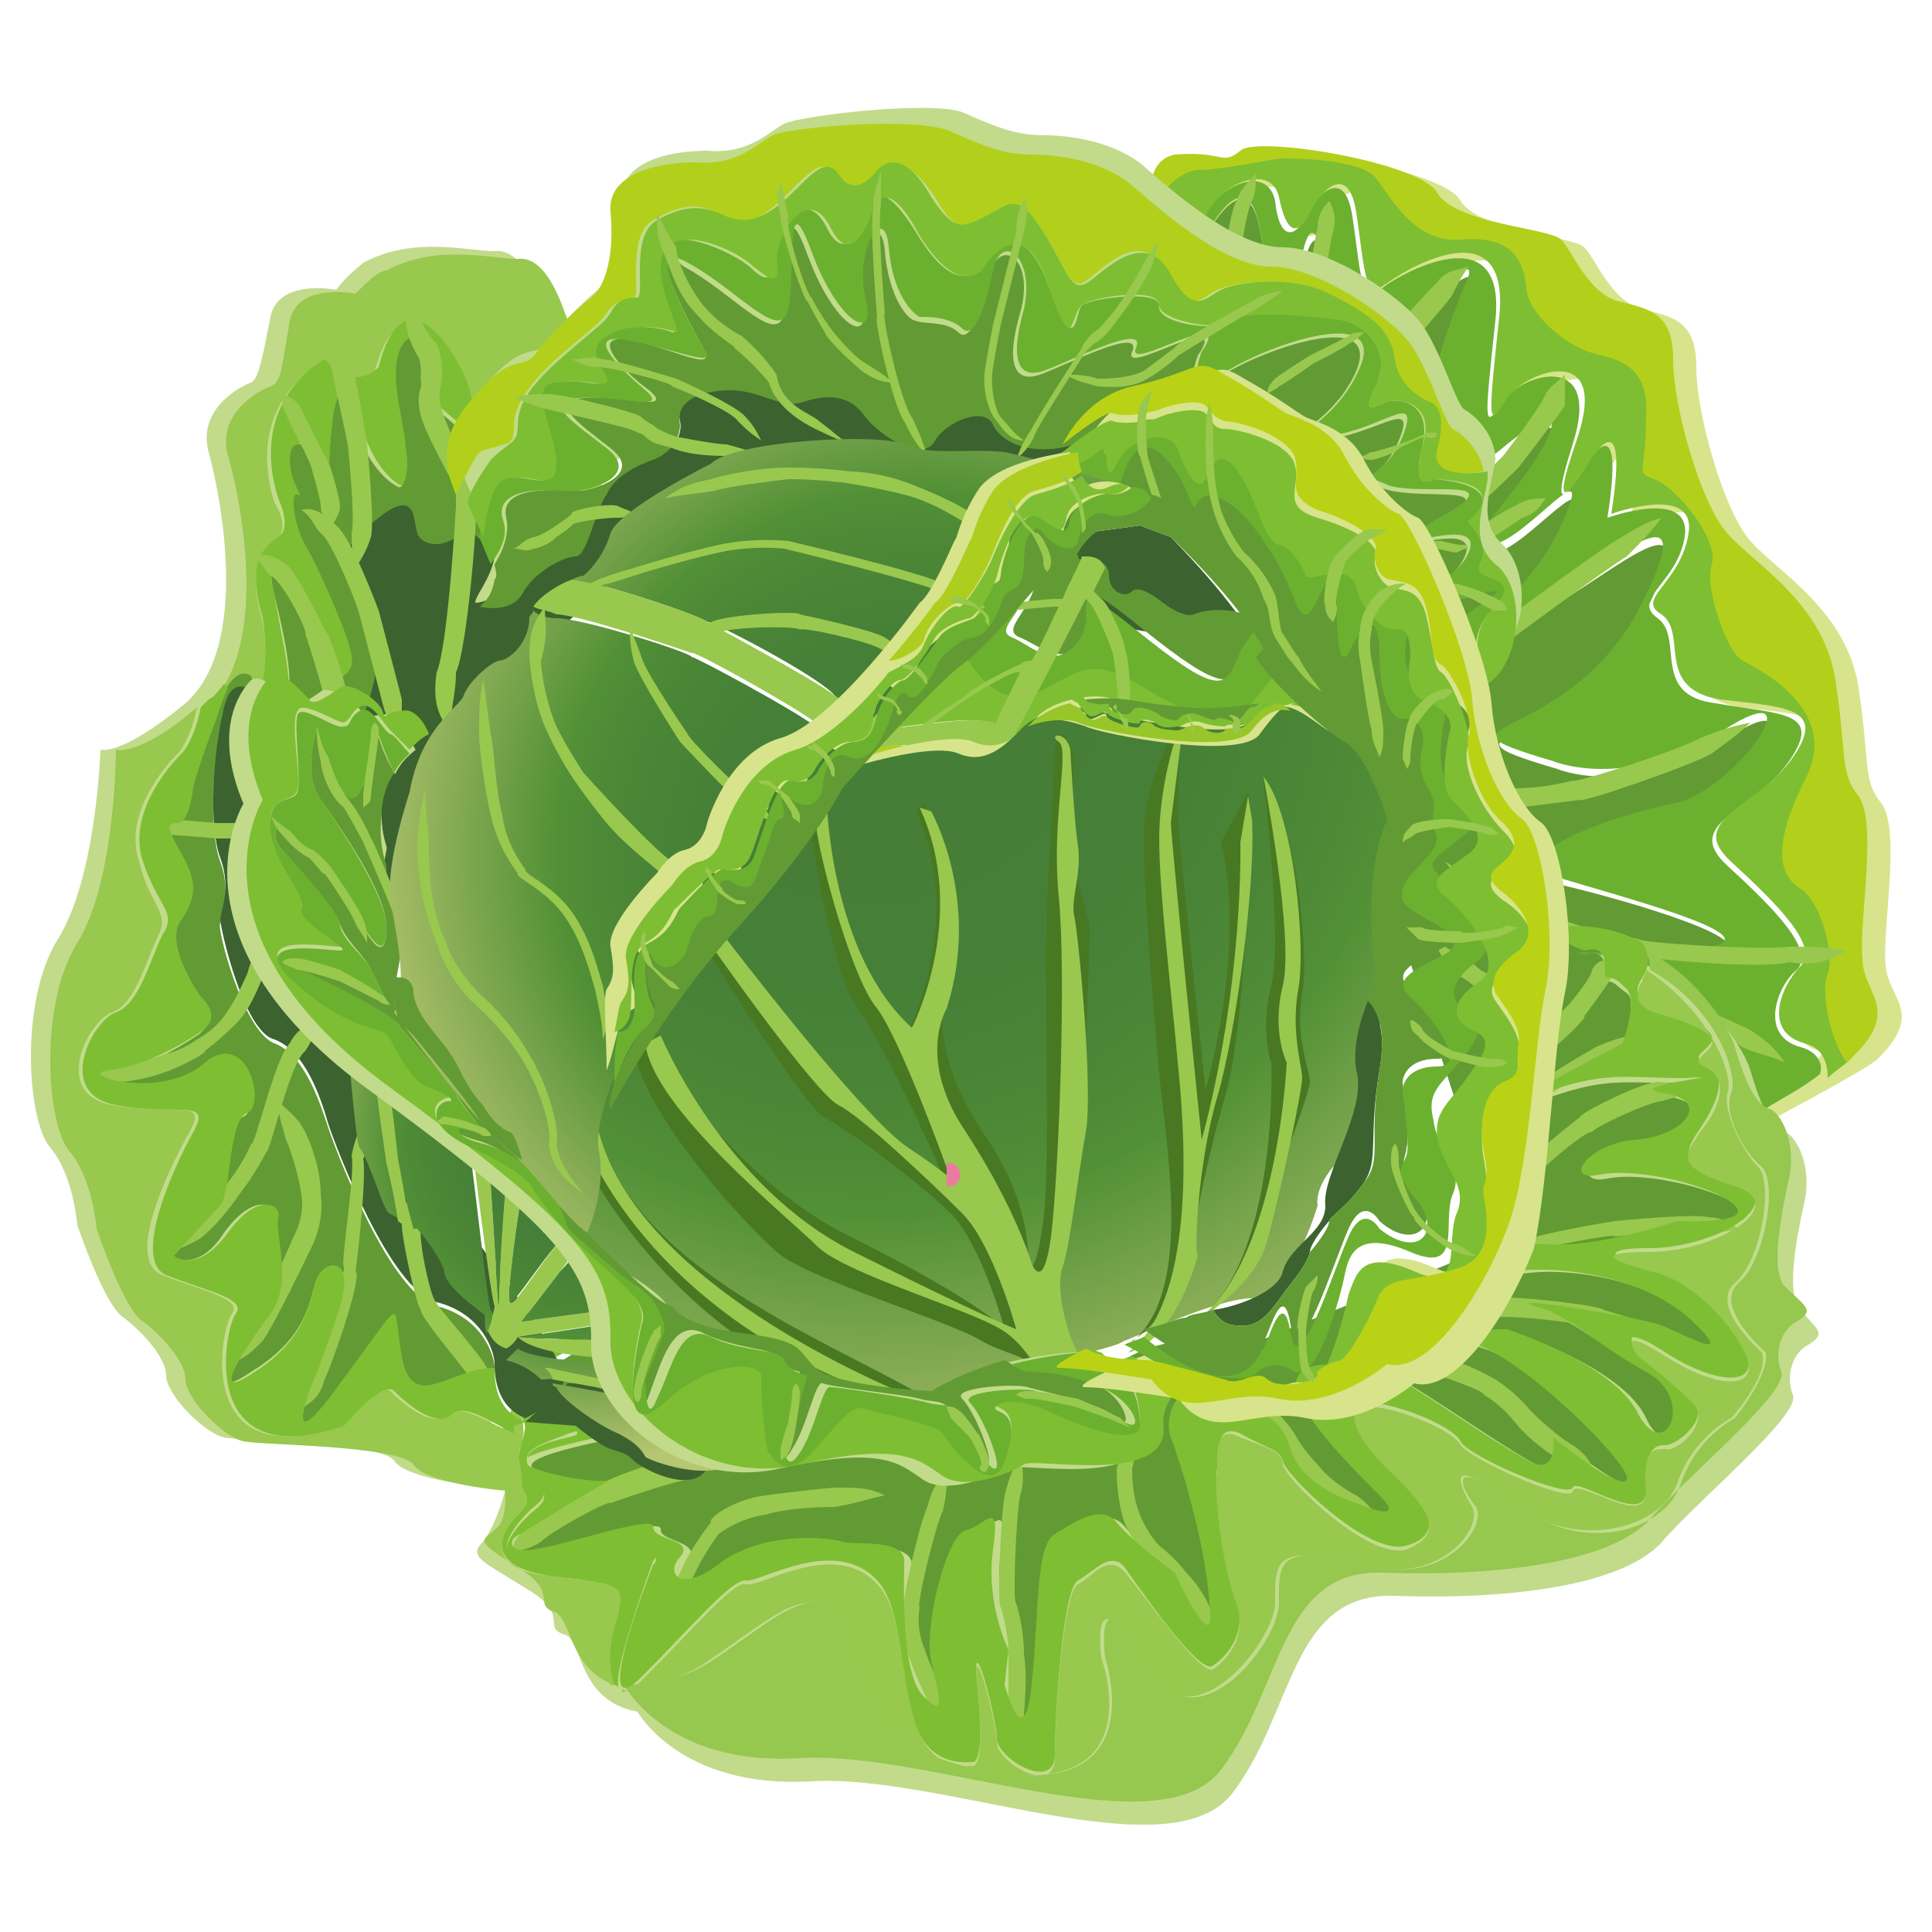 <?xml version="1.0" encoding="utf-8"?>
<!-- Generator: Adobe Illustrator 19.2.1, SVG Export Plug-In . SVG Version: 6.00 Build 0)  -->
<svg version="1.1" id="Слой_1" xmlns="http://www.w3.org/2000/svg" xmlns:xlink="http://www.w3.org/1999/xlink" x="0px" y="0px"
	 viewBox="0 0 50 50" style="enable-background:new 0 0 50 50;" xml:space="preserve">
<style type="text/css">
	.st0{fill:#D7E48B;}
	.st1{fill:#629B33;}
	.st2{fill:#6BB12F;}
	.st3{fill:#7EBE33;}
	.st4{fill:#B2D01B;}
	.st5{fill:#98C84E;}
	.st6{fill:#3C6230;}
	.st7{fill:url(#SVGID_1_);}
	.st8{fill:#497823;}
	.st9{fill:none;stroke:#EA7CA2;stroke-width:0.613;}
	.st10{fill:#96C62A;}
	.st11{fill:#C1DB8B;}
	.st12{fill:#96C74E;}
	.st13{fill:#9AC84F;}
	.st14{fill:url(#SVGID_2_);}
	.st15{fill:url(#SVGID_3_);}
	.st16{fill:url(#SVGID_4_);}
	.st17{fill:url(#SVGID_5_);}
	.st18{fill:url(#SVGID_6_);}
	.st19{fill:url(#SVGID_7_);}
	.st20{fill:url(#SVGID_8_);}
	.st21{fill:url(#SVGID_9_);}
	.st22{fill:#B9D216;}
	.st23{fill:url(#SVGID_10_);}
	.st24{fill:url(#SVGID_11_);}
	.st25{fill:#ADCE1F;}
</style>
<g>
	<g>
		<path class="st0" d="M48.8,25c-0.1-0.9,0.4-3.5-0.1-4.2c-0.5-0.6-0.3-1-0.6-3c-0.3-2-2.1-3-2.8-3.8c-0.7-0.8-1.4-3.3-1.4-4.5
			c0-1.2-0.6-1.3-1.4-1.5c-0.8-0.2-1.2-1.3-1.5-1.6c-0.3-0.3-2.7-0.4-3.2-1.2c-0.4-0.8-4.7-1.5-5.1-1.1c-0.5,0.4-0.4,0-1.7,0.1
			c-0.9,0.1-0.6,1.9-0.4,2.8c0.3-0.2,0.7-0.5,0.9-1c0.4-1.1,1.8-1.6,2-0.7c0.2,1,0.5,1,0.8,0.4c0.3-0.6,1-1.3,1.2,0
			C35.8,7,35.8,8,36.3,7.6c0.5-0.4,3.3-2.1,3,0.8c-0.3,2.8-0.3,2.9,0.2,2.1c0.5-0.7,2.7-1.5,1.8,1.1c-0.8,2.5,0.3,0.6,0.3,0.6
			s1.1-1.9,0.6,1.3c0,0,2.2-0.8,2,0.5c-0.2,1.3-1.4,1.7-0.7,2.1c0.7,0.5-0.2,1.9,1.5,2.2c1.7,0.2,2.8,0.2,1.8,1.5
			c-0.9,1.3-2.8,1.6-1.6,2.7c1.2,1.1,2.3,2.2,1.8,2.7c-0.5,0.5-1,1.7,0.1,2c0.4,0.1-2,1.7-2,2.2c0.3-0.2,3.2-1.7,3.5-2
			C49.8,26.2,48.9,25.9,48.8,25z"/>
		<path class="st1" d="M42.1,28.7c1-0.4,2.1-0.1,3-0.9c0.9-0.8-4.8-1.7-2.7-1.7c2.1,0.1-0.6-0.8-1.7-1.1c-1.1-0.4,2.2,0,3.7-0.3
			c1.5-0.3-2.3-1.4-4-1.8c-1.6-0.5,1.4-1.6,3-1.9c1.6-0.3,3.8-3.5,1.3-1.9c-2.5,1.6-4.4,0.8-4.4,0.8c-3.7-1.1,0.4-0.3,2.3-4.1
			c1.9-3.8-1.7-0.1-3.5,0.4c-1.8,0.5,0.4-0.3,1.4-2.4c1-2.2-1,0.4-1.8,0.5c-0.9,0.1-0.5-0.1,0.4-1.2c0.9-1.2,1.9-3,0-1.4
			c-2,1.7-1.6-0.1-2-0.1c-0.4,0,0.3-2.5,0.9-4c0.6-1.4-1.9,0.9-2.1,2.6c-0.3,1.7-1.3,0.7-0.9-0.6c0.3-1.3-0.2-1.6-0.7-3
			c-0.5-1.4-0.7,1.5-0.9,1.9C33,8.6,33,8,32.6,5.9c-0.4-2-1.7,0.6-1.9,1.4c-0.1,0.2-0.2,0.4-0.3,0.6l1.6,6l2.8,5.8l3,9.2
			c0,0,0.6,0.2,1.4,0.5C39.3,28.2,41.4,28.9,42.1,28.7z"/>
		<path class="st2" d="M46.6,27.1c-1.1-0.3-0.6-1.6-0.1-2c0.5-0.5-0.6-1.6-1.8-2.7c-1.2-1.1,0.7-1.4,1.6-2.7
			c0.9-1.3-0.2-1.2-1.9-1.5c-1.7-0.2-0.8-1.7-1.5-2.2c-0.7-0.5,0.5-0.9,0.7-2.1c0.2-1.3-2-0.5-2-0.5c0.5-3.2-0.6-1.3-0.6-1.3
			s-1.1,1.9-0.3-0.6c0.8-2.5-1.4-1.8-1.8-1.1c-0.5,0.7-0.5,0.7-0.2-2.1c0.3-2.8-2.5-1.2-3-0.8c-0.5,0.4-0.5-0.6-0.7-1.9
			c-0.2-1.3-0.9-0.6-1.2,0c-0.3,0.6-0.7,0.6-0.8-0.4c-0.2-1-1.6-0.4-2,0.7c-0.2,0.5-0.5,0.8-0.9,1c0.1,0.4,0.2,0.6,0.2,0.6l0.1,0.4
			c0.2-0.2,0.3-0.3,0.3-0.6c0.2-0.8,1.5-3.5,1.9-1.4C33,8,33,8.6,33.3,8.3c0.3-0.3,0.4-3.3,0.9-1.9c0.5,1.4,1,1.7,0.7,3
			c-0.3,1.3,0.6,2.3,0.9,0.6c0.3-1.7,2.8-4,2.1-2.6c-0.6,1.4-1.3,3.9-0.9,4c0.4,0,0,1.8,2,0.1c2-1.6,1,0.2,0,1.4
			c-0.9,1.2-1.3,1.3-0.4,1.2c0.9-0.1,2.8-2.7,1.8-0.5c-1,2.2-3.2,3-1.4,2.4c1.8-0.5,5.4-4.2,3.5-0.4c-1.9,3.8-6,3-2.3,4.1
			c0,0,1.9,0.8,4.4-0.8c2.5-1.6,0.3,1.6-1.3,1.9c-1.6,0.3-4.6,1.4-3,1.9c1.6,0.5,5.5,1.5,4,1.8c-1.5,0.3-4.8,0-3.7,0.3
			c1.1,0.4,3.8,1.2,1.7,1.1c-2.1-0.1,3.6,0.8,2.7,1.7c-0.9,0.8-2,0.5-3,0.9c-0.8,0.3-2.8-0.4-2.9,0.7c1.6,0.5,4,1.2,4.9,1.2
			c1.4-0.1,0.9-0.5,1.1-1.1c0.1-0.5,1.1-0.8,2-1.5C47.2,27.5,47,27.2,46.6,27.1z"/>
		<path class="st3" d="M47.4,25.1c0.2-0.5-0.1-1.9-0.7-2.2c-0.5-0.3-0.8-1.1,0.1-2.8c0.9-1.8-1.2-2.9-1.6-3.1
			c-0.4-0.2-1-1.9-0.8-2.5c0.2-0.6-1-2-1.5-2.2c-0.6-0.2-0.3-0.1-0.2-1.6c0-1.5-1-1.5-1.5-1.7c-0.6-0.2-1.6-0.9-1.6-1.7
			c0-0.7-0.5-1.3-1.7-1.2c-1.2,0.1-1.8-1.1-2.2-1.6c-0.4-0.5-2.2-0.5-2.4-0.5c-0.2,0-1.6,0.3-2.2,0.3c-0.4,0-0.9,0.5-1.2,0.9
			c0,0.5,0.1,1.1,0.3,1.6c0.3-0.2,0.7-0.5,0.9-1c0.4-1.1,1.8-1.6,2-0.7c0.2,1,0.5,1,0.8,0.4c0.3-0.6,1-1.3,1.2,0
			c0.2,1.3,0.2,2.3,0.7,1.9c0.5-0.4,3.3-2.1,3,0.8c-0.3,2.8-0.3,2.9,0.2,2.1c0.5-0.7,2.7-1.5,1.8,1.1C39.9,14,41.1,12,41.1,12
			s1.1-1.9,0.6,1.3c0,0,2.2-0.8,2,0.5c-0.2,1.3-1.4,1.7-0.7,2.1c0.7,0.5-0.2,1.9,1.5,2.2c1.7,0.2,2.8,0.2,1.9,1.5
			c-0.9,1.3-2.8,1.6-1.6,2.7c1.2,1.1,2.3,2.2,1.8,2.7c-0.5,0.5-1,1.7,0.1,2c0.4,0.1,0.6,0.4,0.6,0.9c0.2-0.2,0.4-0.3,0.6-0.5
			C47.4,27,47.2,25.6,47.4,25.1z"/>
		<path class="st4" d="M48.2,24.8c-0.1-0.9,0.4-3.5-0.1-4.2c-0.5-0.6-0.3-1.1-0.6-3c-0.3-2-2.1-3-2.8-3.8c-0.7-0.8-1.4-3.3-1.4-4.5
			c0-1.2-0.6-1.3-1.4-1.5c-0.8-0.2-1.2-1.3-1.5-1.6c-0.3-0.3-2.7-0.4-3.2-1.2c-0.4-0.8-4.7-1.5-5.1-1.1c-0.5,0.4-0.4,0-1.7,0.1
			c-0.5,0.1-0.7,0.6-0.6,1.3c0.3-0.4,0.8-0.9,1.2-0.9c0.6,0,2-0.3,2.2-0.3c0.2,0,2,0,2.4,0.5c0.4,0.5,1,1.7,2.2,1.6
			c1.2-0.1,1.6,0.4,1.7,1.2c0,0.7,1,1.5,1.6,1.7c0.6,0.2,1.6,0.2,1.5,1.7c0,1.5-0.3,1.4,0.2,1.6c0.6,0.2,1.7,1.6,1.5,2.2
			c-0.2,0.6,0.4,2.3,0.8,2.5c0.4,0.2,2.6,1.3,1.6,3.1c-0.9,1.8-0.6,2.5-0.1,2.8c0.5,0.3,0.9,1.7,0.7,2.2c-0.2,0.5,0.1,1.8,0.5,2.3
			c0.1-0.1,0.2-0.2,0.2-0.2C49.2,26.1,48.2,25.7,48.2,24.8z"/>
		<g>
			<g>
				<g>
					<path class="st5" d="M32.5,4.5c-0.2,0.2-0.4,0.4-0.5,0.7c-0.2,0.3-0.4,2.1-0.4,2.1c-0.1,0,0,1.8,0.1,2.2
						c0.1,0.3,0.2,0.5,0.4,0.7c0.1-0.3,0.1-0.5,0-0.8c-0.1-0.3-0.2-2.1-0.1-2.1c0,0,0.2-1.7,0.4-2.1C32.5,5,32.5,4.8,32.5,4.5z"/>
				</g>
			</g>
			<g>
				<g>
					<path class="st5" d="M34.4,5.2c-0.2,0.2-0.3,0.4-0.3,0.7c-0.1,0.3-0.3,1.9-0.3,1.9c0,0-0.2,1.6-0.2,2c0,0.3,0.1,0.5,0.2,0.7
						c0.1-0.3,0.2-0.4,0.2-0.7c0-0.3,0.2-1.9,0.2-1.9c0,0,0.2-1.6,0.3-1.9C34.6,5.6,34.5,5.4,34.4,5.2z"/>
				</g>
			</g>
			<g>
				<g>
					<path class="st5" d="M38,6.9C37.7,7,37.4,7,37.2,7.3c-0.1,0.1-0.6,0.6-0.9,1C36,8.8,36,9.4,36,9.4c0.1,0-0.6,1.7-0.9,2
						c-0.2,0.3-0.2,0.5-0.3,0.8c0.3-0.1,0.5-0.3,0.7-0.5c0.1-0.2,0.4-0.7,0.7-1.2c0.2-0.5,0.3-1,0.3-1c0,0,0-0.4,0.3-0.9
						c0.3-0.4,0.7-0.8,0.8-1C37.7,7.4,37.8,7.2,38,6.9z"/>
				</g>
			</g>
			<g>
				<g>
					<path class="st5" d="M40.5,9.7c-0.2,0.2-0.4,0.3-0.5,0.5c-0.1,0.3-1.1,1.6-1.1,1.6c0,0-1.1,1.1-1.4,1.2
						c-0.2,0.2-0.3,0.3-0.5,0.5c0.3,0,0.5,0,0.8-0.1c0.3-0.1,1.5-1.3,1.5-1.3c0,0,1-1.3,1.2-1.6C40.5,10.2,40.5,10,40.5,9.7z"/>
				</g>
			</g>
			<g>
				<g>
					<path class="st5" d="M43,13.4c-0.4,0.1-0.7,0.3-1.2,0.6c-0.5,0.3-2.8,2-2.8,2c0,0-2.3,1.7-2.7,2.1c-0.4,0.4-0.6,0.6-0.8,1.1
						c0.4-0.2,0.7-0.4,1.1-0.7c0.4-0.4,2.7-2.1,2.7-2.1c0,0,2.3-1.7,2.8-2C42.5,14,42.7,13.8,43,13.4z"/>
				</g>
			</g>
			<g>
				<g>
					<path class="st5" d="M45.3,18.7c-0.5,0.1-0.8,0.2-1.3,0.4c-0.5,0.3-3.3,1.2-3.3,1.1c0,0-0.7,0.2-1.5,0.2
						c-0.8,0.1-1.7,0-1.9-0.1c-0.5-0.1-0.8-0.2-1.3-0.2c0.3,0.3,0.6,0.5,1.2,0.7c0.3,0.1,1.2,0.2,2.1,0.1c0.8-0.1,1.6-0.2,1.6-0.2
						c0,0.1,2.9-0.9,3.4-1.2C44.7,19.2,45,19,45.3,18.7z"/>
				</g>
			</g>
			<g>
				<g>
					<path class="st5" d="M47.8,24.6c-0.5-0.1-0.9-0.1-1.5-0.1c-0.7,0.1-3.9-0.1-3.9-0.2c0,0-0.8-0.1-1.7-0.4
						c-0.9-0.3-1.7-0.7-2-0.9c-0.5-0.3-0.8-0.4-1.3-0.7c0.3,0.4,0.5,0.7,1.1,1.1c0.3,0.2,1.2,0.7,2.1,0.9c0.9,0.3,1.7,0.4,1.7,0.4
						c0,0.1,3.3,0.4,4,0.2C46.9,25,47.3,24.9,47.8,24.6z"/>
				</g>
			</g>
			<g>
				<g>
					<path class="st5" d="M46.2,27.5c-0.3-0.4-0.5-0.6-1-0.9c-0.3-0.1-1.1-0.6-2-0.6c-0.8-0.1-1.6-0.1-1.6-0.1c0,0.1-3-0.4-3.4-0.9
						c-0.4-0.3-0.7-0.4-1.1-0.7c0.2,0.5,0.4,0.8,0.9,1.1c0.5,0.5,3.6,1,3.6,0.9c0,0,0.8,0.1,1.6,0.2c0.8,0.1,1.6,0.4,1.9,0.6
						C45.5,27.3,45.8,27.3,46.2,27.5z"/>
				</g>
			</g>
			<g>
				<g>
					<path class="st5" d="M40,12.9c-0.3,0-0.5,0-0.8,0.2c-0.3,0.1-1.9,1.2-1.9,1.2c0,0-1.4,1.2-1.5,1.6c-0.2,0.3-0.2,0.5-0.1,0.8
						c0.2-0.2,0.4-0.3,0.5-0.6c0.1-0.3,1.4-1.6,1.4-1.5c0,0,1.5-1,1.8-1.2C39.7,13.3,39.8,13.2,40,12.9z"/>
				</g>
			</g>
		</g>
	</g>
	<g>
		<path class="st6" d="M30.3,13.9l-0.8-0.3c0,0-0.7,0.1-1.5,0.2c-0.5,0.1-0.8,0.8-0.9,1.3l0.5,0.9l4.8,0.8c0,0.1,0,0.2,0.1,0.3
			l0.1-0.3C32,15.6,30.3,13.9,30.3,13.9z"/>
		<g>
			<g>
				<path class="st1" d="M26.8,15.1c-0.2,0.8-0.9,1.2-0.4,1.4c0.5,0.2,1.1,0.8,1.7,0.1c0.6-0.8-0.6-2,1.5-0.3c2,1.6,2.3,1.5,2.6,0.8
					c0.1-0.3,0.4-0.7,0.6-0.9c-0.8-0.6-1.7-0.4-1.9-0.3c-0.3,0.1-0.8-0.3-0.8-0.3s-0.6-0.5-0.8-0.3c-0.2,0.2-0.6,0-0.6-0.4
					c0-0.4-0.4-0.4-0.5-0.4c-0.1,0.1-0.3,0-0.3-0.1c0-0.1-0.5-0.5-0.5-0.5l-1,0.1C26.7,14.3,26.9,14.7,26.8,15.1z"/>
				<path class="st2" d="M26.9,18c1-0.5,1.2-0.9,2.2-0.4c1,0.4,2.6,1.7,3.3,0.7c0.4-0.5,0.8-1.1,1.1-1.4c-0.2-0.2-0.5-0.4-0.7-0.6
					c-0.1,0-0.1-0.1-0.2-0.1c-0.3,0.3-0.5,0.6-0.6,0.9c-0.3,0.7-0.5,0.9-2.6-0.8c-2-1.6-0.9-0.4-1.5,0.3c-0.6,0.8-1.2,0.1-1.7-0.1
					c-0.5-0.2,0.3-0.6,0.4-1.4c0.1-0.4-0.2-0.8-0.5-1.2l-1.4,0.2l-0.9,1.1c0.3,0.6,0.7,1.4,0.9,1.8C25.2,17.6,26,18.5,26.9,18z"/>
				<path class="st3" d="M23.4,18.8c0.8-0.1,2.1-0.3,2.4,0c0.3,0.3,2.3,0.5,2.6,0.3c0.2-0.2,3,0,3.5,0c0.4,0,2-0.2,2.8-0.8
					c-0.1-0.4-0.6-0.9-1.2-1.5c-0.3,0.4-0.7,0.9-1.1,1.4c-0.8,1-2.4-0.2-3.3-0.7c-1-0.4-1.2-0.1-2.2,0.4c-1,0.5-1.7-0.5-2-1.1
					c-0.2-0.4-0.6-1.2-0.9-1.8l-1.3,1.5l-0.6,1.4C22.5,18.5,23,18.9,23.4,18.8z"/>
				<path class="st4" d="M23.4,19.3c-0.4-0.1-1.2,0.2-1.9,0.6l0,0l2,0.7l2.4-0.2C25.1,20,23.9,19.5,23.4,19.3z"/>
				<path class="st5" d="M34.8,18.3c-0.8,0.6-2.4,0.8-2.8,0.8c-0.5,0-3.3-0.2-3.5,0c-0.2,0.2-2.3,0-2.6-0.3c-0.3-0.3-1.6-0.1-2.4,0
					c-0.4,0.1-0.9-0.3-1.2-0.7l-0.7,1.8c0.7-0.4,1.4-0.7,1.9-0.6c0.5,0.1,1.7,0.7,2.5,1.1l3.1-0.2c0,0,5.7-1.2,5.8-1.7
					C34.8,18.4,34.8,18.4,34.8,18.3z"/>
			</g>
			<path class="st5" d="M29.2,18.3c0.1-0.2,0-1.5-0.1-1.5c0.1,0-0.4-1.2-0.6-1.3c-0.1-0.1-0.1-0.1-0.2-0.2c0.1-0.2,0.2-0.4,0.3-0.6
				c-0.1-0.3-0.4-0.3-0.5-0.3c0,0-0.1,0-0.1,0c-0.1,0.3-0.3,0.6-0.5,1.1c-0.1,0-0.1,0-0.2,0c-0.2,0-1.1,0.1-1.1,0.1
				c0,0-0.9,0.2-1.1,0.3c-0.2,0.1-0.2,0.1-0.4,0.2c0.2,0,0.3,0,0.4,0c0.2-0.1,1.1-0.3,1.1-0.3c0,0,0.9-0.1,1.1-0.1c0,0,0,0,0.1,0
				c-0.2,0.4-0.4,0.9-0.7,1.4c-0.1,0-0.2,0-0.3,0.1C26.1,17.3,25,17.9,25,18c0,0-1.1,0.7-1.3,0.9c-0.2,0.1-0.3,0.3-0.4,0.4
				c0.2-0.1,0.3-0.1,0.5-0.3c0.2-0.2,1.2-0.9,1.2-0.9c0,0,1.1-0.7,1.3-0.7c0,0,0.1,0,0.1,0c-0.4,0.8-0.8,1.6-1,2.3l0.5,0
				c0,0,1.4-2.6,2.2-4.2c0,0,0.1,0.1,0.1,0.1c0.2,0.2,0.6,1.3,0.6,1.3c0,0,0.2,1.2,0.1,1.4c0,0.2,0,0.3,0,0.5
				C29.1,18.7,29.2,18.6,29.2,18.3z"/>
		</g>
		<g>
			<path class="st0" d="M17.7,30.6c0.6-0.7,1.4,0.2,1.7-1c0.3-1.2,1-1.6,1.3-1.7c0.3-0.1,0.7,0.1,0.6-0.9c-0.1-1,0.6-2.8,1.2-2.4
				c0.6,0.4,1.5,0.2,1.5,0.2s1.5-1,1.9-0.4c0.4,0.6,2.1-1.1,2.3-1.4c0.2-0.3,0.2-1,1-0.5c0.8,0.5,1.3,1.3,1.8,0.6
				c0.5-0.7,1-1.6,1.4-0.8c0.4,0.9,0.3,1,0.7-0.2c0.4-1.1,1.2-2.8,1.4-1.8c0.2,0.9,0.6,3.9,1.5,3.9c0-1.1,0.2-2.4,0.2-2.4
				c0.6-2.3-1-3.1-1.2-3.1c-0.2,0-0.7,0-1.1-0.3c-0.4-0.2-0.7-0.3-1.2,0.2c-0.5,0.5-3.6-0.4-3.9-0.5c-0.4-0.2-1.6,0-2,0.5
				c-0.4,0.4-0.9,0.9-1.6,0.6c-0.7-0.3-2.9,0.4-2.9,0.4L20.6,21c0,0-2.5,1.8-4.2,5.6c-1.7,3.7-1.5,5.7-1.5,5.7s0.8,0.6,1.3,0.9
				c0.4,0.3,0.6,0.4,1,1c0.1,0.2,0.3,0.4,0.5,0.5c0-0.1,0-0.3-0.1-0.6C17.2,32.9,17,31.3,17.7,30.6z"/>
			
				<radialGradient id="SVGID_1_" cx="249.052" cy="1298.81" r="75.272" gradientTransform="matrix(0.286 7.850000e-002 -7.850000e-002 0.286 53.222 -373.732)" gradientUnits="userSpaceOnUse">
				<stop  offset="0" style="stop-color:#457D37"/>
				<stop  offset="0.366" style="stop-color:#467F37"/>
				<stop  offset="0.534" style="stop-color:#4C8736"/>
				<stop  offset="0.636" style="stop-color:#529036"/>
				<stop  offset="1" style="stop-color:#B7C671"/>
			</radialGradient>
			<path class="st7" d="M35.2,29.1c0.2-0.7,0.2-1.6,0.3-1.8c0.1-0.4,0.3-1.1,0.3-1.1c0,0,0-0.1-0.1-0.3c0-0.3,0-0.8,0-1.4
				c0-1.1,0.2-2.4,0.2-2.4c0-0.1,0-0.2,0-0.2c0.4-2.1-1.1-2.9-1.3-2.9c-0.2,0-0.6-0.4-1-0.6c-0.4-0.2-0.8-0.2-1.3,0.3
				c-0.5,0.5-3.5-0.2-3.9-0.3c-0.4-0.2-1.6,0-2,0.5c-0.4,0.4-0.9,0.9-1.6,0.6c-0.7-0.3-2.9,0.4-2.9,0.4l-1.5,1.2
				c0,0-2.5,1.8-4.2,5.6c-1.7,3.7-1.5,5.7-1.5,5.7s0.6,0.4,1,0.7c0.1,0.1,0.2,0.1,0.2,0.2c0.4,0.3,0.6,0.4,1,1
				c0.1,0.2,0.3,0.4,0.5,0.5c0.4,0.3,1,0.5,1.5,0.5c0.4,0,0.4,0,0.5,0.1c0.1,0.1,0.4,0.2,1.1,0.7c0.3,0.2,0.5,0.3,0.8,0.4
				c1.3,0.4,2.6,0.2,2.6,0.2c0.7-0.8,3.9-1.5,3.9-1.5c0.1-0.2,1-0.3,1.3-0.5c0.3-0.1,2.4-1.1,3.3-1.1c1,0,1.7-2.4,1.7-2.4
				s-0.1-0.4,0.4-1C35,29.9,35.1,29.6,35.2,29.1z"/>
			<path class="st8" d="M15.5,29.3L15.1,30c0,0,2.7,5.7,9.1,6.7c0,0,0.3-0.2,0.3-0.2C22.1,34.9,16.5,33.1,15.5,29.3z"/>
			<path class="st8" d="M33.9,28c0-0.3-0.4-1.2-0.2-2.3c0.2-1.1-0.2-4.6-1-5.5c0,0,0.5,4.1,0.2,5.3c-0.3,1.2,0,2,0,2
				s0.2,4.7-1.7,6.5c0.1,0-0.1,0,0,0c0.5-0.4,1.1-1.1,1.3-2C33,30.6,33.9,28.3,33.9,28z"/>
			<path class="st8" d="M31.7,28.4c0.5-1.7,0.6-5.6,0.7-7.3l-0.1-0.6l-0.7,1.3c0,0,0.7,2.3-0.4,6.4c0,0-0.6-5.5-0.7-6.9l0-2.5
				c0,0-0.1,0-0.1,0c-0.2,0.5-0.8,1.7-0.8,2.8c0,1.4,0.2,4,0.4,6.2c0.2,2,0.9,5.8-0.8,7c0.1,0,0.1-0.1,0.1-0.1c0,0,0,0,0,0
				c0.5-0.3,1.1-1,1.5-2.4C30.8,32.3,31.2,30.1,31.7,28.4z"/>
			<path class="st8" d="M27.3,33c0.2-0.6,0.4-2.4,0.6-3.5c0.2-1.1,0.3-5.1,0.3-5.6c-0.1-0.4-0.4-1.2-0.4-1.8c-0.1-0.6,0-2.5,0-2.5
				c-0.1-0.5-0.4-0.9-0.5-0.3c0,0.4-0.1,2-0.2,4c-0.1,2.3,0.1,6.8-0.1,8.3c-0.2,1.5-0.4,1.2-0.4,1.2s0.2-1.5-1.1-3.4
				c-1.3-1.9-1.1-3.2-1.1-3.2c0.9-2.8-0.5-5.4-0.5-5.4l-0.2,0.2c1.3,2.8-0.2,5.7-0.2,5.7c-2.1-1.9-2.3-5.8-2.3-5.8l-0.2,0.2
				c-0.1,0.5,0.6,4.2,1.2,5c0.6,0.8,2.2,4.2,2.2,4.4c0,0,0,0,0,0s0,0,0,0c0,0-0.2-0.2-1.1-0.8c-1.2-0.8-4.7-5.4-4.7-5.4l-0.3,0.3
				c0,0,2.5,4,3,4.3c0.6,0.3,2.5,1.7,3.3,2.5c0.8,0.8,1.4,3,1.4,3s-0.6-0.7-4-2.4c-3.4-1.7-5.2-5.2-5.2-5.2l-0.4,0.3
				c0.2,1.7,2.9,4.6,3.7,5.3c0.8,0.7,4.5,1.8,5.3,2.3c0.5,0.3,1.2,0.4,1.4,0.7c0.5-0.1,0.9-0.2,1.1-0.3C27.6,34.6,27.1,33.5,27.3,33
				z"/>
			<path class="st5" d="M27.5,32.8c0.2-0.6,0.4-2.4,0.6-3.5c0.2-1.1-0.2-5.2-0.3-5.6c-0.1-0.4,0.2-1.1,0.1-1.8
				c-0.1-0.6-0.2-2.5-0.2-2.5c-0.1-0.5-0.6-0.4-0.3-0.2c0.3,0.2-0.2,2,0,4c0.2,2,0,7.2-0.2,8.8c-0.2,1.5-0.5,0.7-0.5,0.7
				s-0.4-1.4-1.7-3.4c-1.3-1.9-0.5-3.2-0.5-3.2c0.9-2.8-0.4-5.1-0.4-5.1l-0.3-0.1c1.3,2.8-0.2,5.7-0.2,5.7c-2.1-1.9-2.2-5.8-2.2-5.8
				L21.1,21c-0.1,0.5,0.9,4.3,1.6,5.1c0.6,0.8,1.8,4.1,1.9,4.4c0,0,0,0,0,0s0,0,0,0c0,0-0.2-0.2-1.1-0.8c-1.2-0.8-4.7-5.4-4.7-5.4
				l-0.3,0.3c0,0,2.6,3.7,3.2,4c0.6,0.3,2.4,2,3.2,2.8c0.8,0.8,1.4,3,1.4,3s-0.8-0.3-4.2-2c-3.4-1.7-5-5.6-5-5.6L16.7,27
				c0.2,1.7,3.7,4.5,4.5,5.3c0.8,0.7,3.9,1.6,4.7,2.1c0.5,0.3,0.8,0.8,1,1.1c0.5-0.1,0.9-0.2,1.1-0.3C27.6,34.6,27.3,33.3,27.5,32.8
				z"/>
			<path class="st9" d="M24.5,30.4C24.5,30.4,24.6,30.4,24.5,30.4C24.6,30.4,24.6,30.4,24.5,30.4z"/>
			<path class="st5" d="M31.5,28.4c0.5-1.7,1-5.6,0.9-7.2l-0.1-0.6l-0.2,1.2c0,0,0.1,3.6-1,7.7c0,0-0.7-6.8-0.8-8.2l0.3-2.4
				c0,0,0,0-0.1,0c-0.2,0.5-0.5,1.7-0.5,2.8c0,1.4,0.3,3.8,0.5,6c0.2,2,0.4,6-1.3,7.3c0.1,0,0.2-0.1,0.3-0.1c0,0,0,0,0,0
				c0.5-0.3,1.1-1,1.5-2.4C30.9,32.4,31,30.1,31.5,28.4z"/>
			<path class="st5" d="M33.7,27.9c0-0.3-0.3-1.2-0.1-2.3c0.2-1.1-0.1-4.5-0.9-5.5c0,0,0.8,4.2,0.5,5.4c-0.3,1.2,0.1,2,0.1,2
				s-0.2,4.7-2.1,6.5c0.1,0,0.1,0,0.2-0.1c0.5-0.4,1.2-1,1.4-1.8C33.2,30.6,33.7,28.2,33.7,27.9z"/>
			<path class="st5" d="M15.5,29.3l-0.2,0.6c0,0,2,4.9,9.1,6.7c0,0,0.1,0,0.1-0.1C22.5,35.8,16.5,33.1,15.5,29.3z"/>
		</g>
		<path class="st0" d="M33,18.3c-0.1,0.1-0.2,0.1-0.2,0.1c-0.1,0-0.5,0.4-0.6,0.5c-0.1,0.1-0.4,0.1-0.5,0.2
			c-0.1,0.1-0.4,0.1-0.6-0.1c-0.3-0.1-0.4-0.1-0.5-0.1c-0.1,0-0.5,0.2-0.7,0.1c-0.2-0.2-0.4-0.3-0.4-0.2c0,0.1-0.7,0.1-0.8-0.1
			c-0.1-0.1,0-0.3-0.2-0.2c-0.2,0.1-0.4,0.2-0.4,0c0-0.1-0.2-0.1-0.3-0.2c-0.5,0.1-0.9,0.2-1.1,0.4c0.5-0.2,1.1,0,1.4,0.1
			c0.4,0.2,4,0.9,4.5,0.2c0.3-0.4,0.6-0.8,0.9-0.8C33.3,18.3,33.1,18.3,33,18.3z"/>
		<g>
			<path class="st1" d="M28.4,18.3c0.3,0.1,0.3-0.1,0.4,0.1c0,0.2,0.5,0.3,0.6,0.1c0.1-0.2,0.6,0,0.7,0.1c0.1,0.1,0.5,0.2,0.5,0.1
				c0-0.1,0.3-0.2,0.5-0.1c0.2,0.1,0.4,0.2,0.5,0.1c0.1-0.1,0.5,0.2,0.6,0c0.1-0.2,0.2-0.3,0.3-0.3c0,0,0.1-0.1,0.3-0.2
				c-0.5,0-1.2,0.2-2.1,0.1c-1.4-0.1-1.5-0.3-2.6-0.2C28.1,18.2,28.2,18.3,28.4,18.3z"/>
			<path class="st3" d="M28.4,18.5c0.2-0.1,0.2-0.1,0.3,0c0.1,0.1,0.8,0.3,0.8,0.2c0-0.1,0.2-0.1,0.4,0c0.2,0.2,0.5,0.1,0.6,0.1
				c0.1,0,0.3-0.2,0.6-0.1c0.3,0.1,0.6,0.1,0.6,0.1c0.1-0.1,0.4,0,0.5-0.1c0.1-0.1,0.5-0.5,0.6-0.5c0,0,0.1,0,0.2-0.1
				c-0.1,0-0.2,0-0.3,0c-0.1,0.1-0.2,0.2-0.3,0.2c-0.1,0-0.2,0.2-0.3,0.3c-0.1,0.2-0.5-0.1-0.6,0c-0.1,0.1-0.4-0.1-0.5-0.1
				c-0.2-0.1-0.4,0-0.5,0.1c0,0.1-0.4,0-0.5-0.1c-0.1-0.1-0.6-0.3-0.7-0.1c-0.1,0.2-0.6,0-0.6-0.1c0-0.2-0.1,0-0.4-0.1
				c-0.2,0-0.2-0.1-0.3-0.2c0,0-0.1,0-0.1,0c-0.1,0-0.2,0-0.3,0c0.1,0.1,0.3,0.2,0.3,0.2C28.1,18.5,28.2,18.6,28.4,18.5z"/>
			<path class="st10" d="M33,18.2c-0.1,0.1-0.2,0.1-0.2,0.1c-0.1,0-0.5,0.4-0.6,0.5c-0.1,0.1-0.5,0-0.5,0.1
				c-0.1,0.1-0.4,0.1-0.6-0.1c-0.3-0.1-0.5,0.1-0.6,0.1c-0.1,0-0.4,0-0.6-0.1c-0.2-0.2-0.4-0.1-0.4,0c0,0.1-0.7-0.1-0.8-0.2
				c-0.1-0.1-0.1-0.1-0.3,0c-0.2,0.1-0.3-0.1-0.4-0.2c0-0.1-0.2-0.1-0.3-0.2c-0.5,0.1-0.9,0.4-1.1,0.6c0.5-0.2,1.1-0.2,1.3-0.1
				c0.4,0.2,4,0.9,4.5,0.2c0.3-0.4,0.6-0.6,1-0.5C33.3,18.3,33.2,18.2,33,18.2z"/>
		</g>
		<g>
			<g>
				<g>
					<path class="st5" d="M28.8,18.3C28.9,18.3,28.9,18.3,28.8,18.3c0.1,0.1,0.2,0.2,0.2,0.3c0,0,0.1,0.2,0.1,0.2c0,0,0,0.1,0.1,0.1
						c0,0,0-0.1,0-0.1c0,0,0-0.3-0.1-0.2c0,0-0.1-0.2-0.2-0.2C28.9,18.2,28.9,18.2,28.8,18.3z"/>
				</g>
			</g>
			<g>
				<g>
					<path class="st5" d="M30.7,18.5C30.7,18.5,30.7,18.5,30.7,18.5c0.1,0.1,0.1,0.2,0.1,0.2c0,0,0.1,0.2,0,0.2c0,0,0,0,0.1,0.1
						c0,0,0-0.1,0-0.1c0,0,0-0.2-0.1-0.2C30.9,18.7,30.8,18.5,30.7,18.5C30.7,18.5,30.7,18.5,30.7,18.5z"/>
				</g>
			</g>
			<g>
				<g>
					<path class="st5" d="M31.8,18.5C31.8,18.5,31.8,18.6,31.8,18.5c0.1,0.1,0.2,0.2,0.1,0.2c0,0,0,0.1,0,0.2c0,0,0,0,0.1,0.1
						c0,0,0,0,0.1-0.1c0,0,0-0.2,0-0.2C32.1,18.6,32,18.5,31.8,18.5C31.9,18.5,31.9,18.5,31.8,18.5z"/>
				</g>
			</g>
		</g>
		<g>
			<path class="st11" d="M14.4,35.3c0,0-1.2,2.4-1.2,2.6c0,0.3-0.3,1.5-0.7,2c-0.4,0.4,0,0.5,1.1,1.2c1.2,0.7,0.4,1,1,1.2
				c0.5,0.1,0.3,1.7,1.9,2c0,0,1.1,2,4.5,1.8c3.4-0.2,9.3,2.4,10.9,0.3c1.6-2.1,1.5-5.2,4.2-5.1c2.7,0.1,6-0.2,7-1.5
				c1.1-1.2,3.5-3.2,3.3-3.7c-0.2-0.5,0-1.1,0.4-1.3c0.5-0.3,0.2-0.4-0.2-0.9c-0.4-0.4-0.1-1.9,0.1-2.8c0.2-0.9-0.2-1.7-0.5-1.8
				c-0.4-0.1-0.7-0.9-0.9-1.6c-0.2-0.7-2.1-3.8-5.4-2.8l-1.5,8.2L33,35.3c0,0-2.5-0.4-3.8,0.7c-1.3,1.1-5.7,1.7-5.7,1.7l-7.1-2.3
				L14.4,35.3z"/>
			<g>
				<path class="st12" d="M46.2,33.3c-0.4-0.4-0.1-1.9,0.1-2.8c0.2-0.9-0.2-1.7-0.5-1.8c-0.4-0.1-0.7-0.9-0.9-1.6
					c-0.1-0.4-0.9-1.8-2.3-2.5c0.1,0.2,0.1,0.4,0.1,0.5c1.8,1,2.3,2.8,2.1,3.2c-0.2,0.5,0.3,1.5,0.8,1.9c0.4,0.4,0.1,2.4-0.6,3
					c-0.7,0.6,0.7,1.8,0.7,1.8c0.1,0.6-0.8,1.7-0.8,1.7s-1,0.5-1.4,1.7c-0.4,1.2-2.5,1.9-4.3,0.5c-1.8-1.3-1.4-0.4-1,0.1
					c0.3,0.5-0.8,2.1-3,1.5c-2.2-0.6-2.1,0-2.1,1c0,1-2.2,3.9-3.5,1.5c-1.3-2.4-1-0.1-1-0.1s1.2,3.5-2.6,3c-3.9-0.5-3.4-2.5-4.2-3.8
					c-0.7-1.3-1.6-0.3-3.4,0.9c-0.8,0.5-1.6,0.6-2.2,0.6c0,0,0,0,0,0.1c0.1,0.1,1.2,2,4.5,1.8c3.4-0.2,9.3,2.4,10.9,0.3
					c1.6-2.1,1.5-5.2,4.2-5.1c2.7,0.1,6-0.2,7-1.5c1.1-1.2,3.5-3.2,3.3-3.7c-0.2-0.5,0-1.1,0.4-1.3C47,33.9,46.7,33.8,46.2,33.3z"/>
				<path class="st1" d="M15,36.2c3.3,0,2.2,0.8,2.2,0.8s-3.9,0.6-3.4,1c0.5,0.3,1.8,0.5,2.2,0.4c0.1,0,0.1,0,0.1,0c0,0,0,0-0.1,0
					c-0.4,0.2-2.5,1.5-2.5,1.5s-0.3,0.4,0.5,0.3c0.8-0.1,3.2-1,3.1-0.6c0,0.3,1.1,0.3,0.7,0.8c-0.4,0.5,0,1,1.1,0.1
					c1.1-0.9,2.8-0.6,3.1-0.5c0.3,0.1,1.6-0.1,1.6,0.5c0,0.6-0.1,2.9,0.5,3.5c0.6,0.6,0.4,0,0.2-0.9c-0.2-0.9,0.4-3.2,0.9-3.4
					c0.5-0.1,0.9-1,0.7,0.5c-0.2,1.4,0.4,2.6,0.4,2.6l-0.1,0.9c0,0,0.5,1.9,0.7,0c0.2-1.9,0.1-3.5,0.6-3.9c0.5-0.3,1.2-0.8,1.6-0.3
					c0.4,0.5,1.5,1.3,1.5,1.3s1.1,2.3,0.9,0.8c-0.2-1.6-0.8-3.8-1-4.3c-0.2-0.5,0.2-1.5,1.2-1.1c1,0.5,1.6,0.4,1.9,1.4
					c0.3,1,1.7,1.4,1.7,1.4s1.4,0.6,0.6-0.2c-0.8-0.8-2.5-2.6-2.1-3.1c0.4-0.6,2-0.1,2.4,0c0.4,0.1,3.3,2.2,3.8,2.3
					c0.5,0.1,0.4-0.7,0.4-0.7s1.7,1.4,1.9,1.1c0.2-0.3-2.6-3.1-3.9-3.5c-1.3-0.4,0.8-0.4,0.8-0.4s2.8,0.9,3.4,2.2
					c0.6,1.3,1.4-0.5,0.2-1.1c-1.3-0.7-2-1.4-2.9-1.7c-0.9-0.2,2.8,0.4,3.3,0.5c0.5,0.2,2.2,1.1,0.7-0.2c-1.4-1.3-4.1-1.5-5-1.1
					c-0.9,0.3-0.1-0.9,1.3-0.8c1.4,0.1,3.4-0.6,3.4-0.6s2,0.1,1.5-0.4c-0.5-0.5-2.5-1-3.5-0.8c-1,0.2-0.3-0.9,0.9-0.9
					c1.2-0.1,2-0.9,0.8-1.2c-1.2-0.2,2.1-0.5,0.5-0.4c-1.6,0.1-2-0.2-3.7,0.4C38.3,28.9,42,27,42,27s0.4-1.1,0.1-1.3
					c-0.3-0.2-0.3-0.3-0.5-0.3c-0.2,0,0.2-0.9-0.6-0.7c0,0-0.5-0.1-1-0.6c-0.2,0-0.4,0.1-0.6,0.1L38,32.5l-5.4,2.2
					c0,0-2.5-0.4-3.8,0.7c-1.3,1.1-5.7,1.7-5.7,1.7l-7.1-2.3l-0.6-0.1C14.2,35.4,12.8,36.2,15,36.2z"/>
				<g>
					<g>
						<g>
							<path class="st5" d="M18.5,37.8c-0.3-0.1-0.5-0.2-0.8-0.1c-0.4,0-2.1,0.6-2.1,0.7c0,0-1.7,0.8-1.9,1.1
								c-0.3,0.2-0.4,0.4-0.5,0.7c0.3-0.1,0.5-0.1,0.8-0.3c0.3-0.3,1.8-1.1,1.8-1c0,0,1.7-0.6,2-0.6C18.1,38.1,18.3,38,18.5,37.8z"
								/>
						</g>
					</g>
					<g>
						<g>
							<path class="st5" d="M22.9,38.7c-0.4-0.2-0.7-0.2-1.2-0.2c-0.3,0-1.1,0.1-1.9,0.2c-0.8,0.1-1.5,0.6-1.4,0.7
								c0,0-0.5,0.6-0.8,1.3c-0.2,0.4-0.3,0.7-0.5,0.8c-0.4,0.3-0.5,0.6-0.6,0.7c-0.2,0.5-0.3,0.8-0.1,1.3c0.1-0.4,0.3-0.6,0.5-1.1
								c0-0.1,0.2-0.4,0.3-0.5c0.5-0.2,0.6-0.7,0.7-1c0.3-0.7,0.7-1.2,0.7-1.2c0,0,0.5-0.4,1.2-0.5c0.7-0.2,1.6-0.2,1.8-0.2
								C22.2,38.9,22.4,38.8,22.9,38.7z"/>
						</g>
					</g>
					<g>
						<g>
							<path class="st5" d="M24.5,38.1c-0.3,0.3-0.4,0.5-0.5,0.9c-0.2,0.4-0.7,2.6-0.6,2.6c0,0-0.1,0.6,0.1,1.2
								c0.2,0.6,0.5,1.2,0.6,1.4c0.2,0.4,0.4,0.6,0.7,0.7c-0.1-0.3-0.1-0.6-0.3-0.9c-0.1-0.2-0.4-0.8-0.6-1.4c-0.2-0.5-0.1-1-0.1-1
								c-0.1,0,0.4-2.1,0.6-2.5C24.5,38.7,24.5,38.5,24.5,38.1z"/>
						</g>
					</g>
					<g>
						<g>
							<path class="st5" d="M26.4,37.7c-0.2,0.3-0.3,0.6-0.4,1c-0.1,0.5-0.2,2.9-0.1,2.9c0,0,0.2,0.6,0.2,1.2c0,0.6,0,1.4,0,1.6
								c0,0.4,0.1,0.9,0.5,1c-0.2-0.3,0-0.5-0.1-1c0-0.2,0.1-0.9,0-1.6c0-0.7-0.2-1.3-0.2-1.3c-0.1,0,0-2.3,0.1-2.8
								C26.5,38.4,26.5,38.1,26.4,37.7z"/>
						</g>
					</g>
					<g>
						<g>
							<path class="st5" d="M29.3,37.2c-0.2,0.2-0.3,0.5-0.4,0.8c0,0.2,0,0.8,0.2,1.4c0.2,0.5,0.6,0.9,0.6,0.9c0,0,0.4,0.4,0.7,0.7
								c0.4,0.4,0.6,0.8,0.6,1c0.1,0.3,0.2,0.5,0.3,0.8c0.2-0.3,0.3-0.5,0.1-0.9c0-0.2-0.3-0.8-0.7-1.2C30.4,40.3,30,40,30,40
								c0,0-0.3-0.3-0.5-0.8c-0.2-0.5-0.2-1-0.2-1.2C29.4,37.7,29.3,37.5,29.3,37.2z"/>
						</g>
					</g>
					<g>
						<g>
							<path class="st5" d="M30.3,35.7c0.3,0.2,0.5,0.3,0.8,0.4c0.2,0,0.8,0.2,1.2,0.5c0.5,0.3,0.7,0.7,0.7,0.7c0,0,0.3,0.5,0.7,0.9
								c0.4,0.4,0.9,0.8,1.1,0.9c0.3,0.2,0.6,0.3,1,0.2c-0.3-0.2-0.4-0.4-0.7-0.6c-0.2-0.1-0.7-0.4-1-0.8c-0.4-0.4-0.6-0.8-0.6-0.8
								c0,0-0.3-0.5-0.8-0.8c-0.5-0.3-1.1-0.5-1.4-0.5C30.9,35.5,30.7,35.5,30.3,35.7z"/>
						</g>
					</g>
					<g>
						<g>
							<path class="st5" d="M35.1,35c0.3,0.2,0.5,0.3,0.9,0.3c0.5,0,2.5,0.7,2.4,0.8c0,0,0.4,0.2,0.8,0.7c0.4,0.5,1,0.9,1.2,1
								c0.4,0.2,0.5,0.2,0.8,0.5c0.1-0.4-0.2-0.7-0.5-0.9c-0.2-0.1-0.7-0.5-1.1-0.9c-0.4-0.5-0.9-0.8-0.9-0.8c0,0-0.5-0.3-1.1-0.5
								c-0.6-0.2-1.3-0.3-1.5-0.4C35.7,34.8,35.5,34.8,35.1,35z"/>
						</g>
					</g>
					<g>
						<g>
							<path class="st5" d="M37.5,34c0.4,0.1,0.6,0.1,1.1,0.1c0.5-0.1,2.8,0.2,2.8,0.3c0-0.1,2.3,0.6,2.7,0.9c0.4,0.2,0.6,0.3,1,0.3
								c-0.3-0.3-0.4-0.5-0.8-0.7c-0.4-0.3-2.8-1-2.8-1c0-0.1-2.4-0.4-2.9-0.3C38.1,33.7,37.8,33.8,37.5,34z"/>
						</g>
					</g>
					<g>
						<g>
							<path class="st5" d="M38.6,32.4c0.3,0.1,0.5,0.1,0.9,0c0.4-0.1,2.3-0.5,2.3-0.4c0,0,1.9-0.2,2.3-0.1c0.3,0,0.5,0,0.9-0.1
								c-0.3-0.2-0.5-0.3-0.8-0.3c-0.4-0.1-2.4,0.1-2.4,0.1c0,0-1.9,0.3-2.3,0.5C39,32.1,38.8,32.2,38.6,32.4z"/>
						</g>
					</g>
					<g>
						<g>
							<path class="st5" d="M38.9,31c0.3-0.1,0.5-0.2,0.7-0.4c0.2-0.3,1.5-1.4,1.6-1.3c0-0.1,1.5-0.8,1.8-0.8
								c0.3-0.1,0.5-0.1,0.7-0.3c-0.3-0.1-0.5-0.2-0.8-0.2c-0.4,0-2,0.8-2,0.9c0,0-1.4,1.1-1.6,1.4C39,30.5,39,30.7,38.9,31z"/>
						</g>
					</g>
					<g>
						<g>
							<path class="st5" d="M39.7,27.2c0.2,0,0.3,0,0.5-0.1c0.2-0.1,0.9-0.8,0.8-0.8c0,0,0.6-0.8,0.7-1c0.1-0.2,0-0.3-0.1-0.5
								c-0.2,0.1-0.3,0.1-0.4,0.3c0,0.2-0.6,0.9-0.6,0.9c0,0-0.6,0.6-0.8,0.7C39.7,26.9,39.7,27,39.7,27.2z"/>
						</g>
					</g>
					<g>
						<g>
							<path class="st5" d="M39.1,29c0.3-0.1,0.5-0.2,0.7-0.4c0.2-0.3,1.7-1.1,1.7-1.1c0,0,0.4-0.2,0.8-0.3c0.4-0.1,0.9-0.1,1.1-0.1
								c0.3,0,0.5,0,0.8-0.1c-0.2-0.2-0.4-0.3-0.8-0.3c-0.2,0-0.7,0-1.2,0.1c-0.5,0.1-0.9,0.3-0.9,0.3c0,0-1.6,0.9-1.8,1.2
								C39.3,28.5,39.2,28.7,39.1,29z"/>
						</g>
					</g>
				</g>
				<path class="st3" d="M14,36.5c1.1,0.6,1.1,0.6,0.7,0.7c-0.4,0.1-1.5,0.3-0.9,1c0.6,0.6,0.1,0.8-0.1,1c-0.2,0.2-1.7,1.6,1.1,1.2
					c2.8-0.5,2.1,0.1,2.1,0.1s-1.7,4.3-0.3,2.9c1.4-1.4,2.3-2.5,2.7-2.5c0.3,0.1,2.3-1.2,3.4,0c1.1,1.2,0.1,4.9,2.5,4.7
					c0,0,0.3,0,0.1-1.9c-0.2-1.9,0.5,0.8,0.5,1.3c0,0.5,1.5,1.4,1.5,0.4c0-1,0.2-4.3,0.6-4.5c0.4-0.2,0.9-0.9,1.3-0.2
					c0.5,0.7,1.9,2.7,2.2,2.4c0.3-0.2,0.9-0.8,0.6-1.7c-0.3-0.9-0.6-3.1-0.5-3.4c0.1-0.3-0.1-1.2,0.6-0.9c0.7,0.4,1,0.4,1.1,0.7
					c0,0.3,2.2,2.5,3.2,2.2c1-0.3,0.6-1-0.3-1.9c-0.9-0.9-1.4-1.8-0.7-1.8c0.7,0,2.2,0.6,2.4,1c0.2,0.4,2.8,1.5,2.9,1.2
					c0.1-0.3,2,1.1,1.9,0c0-1,0.2-1.1,0.5-1.1c0.3,0,1.2-0.7,0.7-1.2c-0.5-0.5-1.4-1.2-1.4-1.2s-0.7-0.9,0.7,0
					c1.4,0.9,2.6,0.9,2-0.2c-0.6-1.1-1.8-1.9-2.4-2c-0.7-0.1-1.6-0.5,0-0.5c1.7,0,3.7-1.2,2.2-1.7c-1.5-0.5-1.3-0.8-0.9-1.4
					c0.4-0.6,0.8-1.4,0.1-1.7c-0.7-0.3,1.6-0.6-1.3-1.4c0,0-0.7-0.2-0.3-0.8c0.2-0.3,0.2-0.6,0-0.9c-0.7-0.4-1.5-0.5-2.5-0.4
					c0.4,0.4,1,0.6,1,0.6c0.8-0.2,0.4,0.7,0.6,0.7c0.2,0,0.3,0.1,0.5,0.3C42.4,25.9,42,27,42,27s-3.7,1.9-2.1,1.3
					c1.7-0.6,2.1-0.4,3.7-0.4c1.6-0.1-1.8,0.2-0.5,0.4c1.2,0.2,0.5,1.1-0.8,1.2c-1.2,0.1-1.9,1.1-0.9,0.9c1-0.2,3,0.3,3.5,0.8
					c0.5,0.5-1.5,0.4-1.5,0.4s-2,0.7-3.4,0.6c-1.4-0.1-2.2,1.2-1.3,0.8c0.9-0.3,3.5-0.2,5,1.1c1.4,1.3-0.2,0.4-0.7,0.2
					c-0.5-0.2-4.2-0.8-3.3-0.5c0.9,0.2,1.6,1,2.9,1.7c1.3,0.7,0.5,2.4-0.2,1.1c-0.6-1.3-3.4-2.2-3.4-2.2s-2.1,0-0.8,0.4
					c1.3,0.4,4.1,3.2,3.9,3.5c-0.2,0.3-1.9-1.1-1.9-1.1s0.1,0.8-0.4,0.7c-0.5-0.1-3.4-2.2-3.8-2.3c-0.4-0.1-2-0.6-2.4,0
					c-0.4,0.6,1.3,2.3,2.1,3.1c0.8,0.8-0.6,0.2-0.6,0.2s-1.4-0.4-1.7-1.4c-0.3-1-0.9-0.9-1.9-1.4c-1-0.5-1.4,0.5-1.2,1.1
					c0.2,0.5,0.9,2.7,1,4.3c0.2,1.6-0.9-0.8-0.9-0.8s-1.1-0.8-1.5-1.3c-0.4-0.5-1.1,0-1.6,0.3c-0.5,0.3-0.4,1.9-0.6,3.9
					c-0.2,1.9-0.7,0-0.7,0l0.1-0.9c0,0-0.6-1.2-0.4-2.6c0.2-1.4-0.2-0.6-0.7-0.5c-0.5,0.1-1.1,2.5-0.9,3.4c0.2,0.9,0.4,1.5-0.2,0.9
					c-0.6-0.6-0.5-2.9-0.5-3.5c0-0.6-1.3-0.4-1.6-0.5c-0.3-0.1-1.9-0.3-3.1,0.5c-1.1,0.9-1.5,0.3-1.1-0.1c0.4-0.5-0.7-0.4-0.7-0.8
					c0-0.3-2.3,0.5-3.1,0.6c-0.8,0.1-0.5-0.3-0.5-0.3s2.1-1.3,2.5-1.5c-0.3,0.1-1.6-0.1-2.2-0.4c-0.6-0.3,3.4-1,3.4-1
					s1.1-0.8-2.2-0.8c-2.2,0-0.8-0.9,0.5-1.4l-0.8-0.1C14,35.2,13.2,36,14,36.5z"/>
				<path class="st3" d="M16.9,40.4c0,0,0.6-0.5-2.1-0.1c-2.8,0.5-1.3-1-1.1-1.2c0.2-0.2,0.7-0.4,0.1-1c-0.6-0.6,0.5-0.8,0.9-1
					c0.4-0.1,0.4-0.1-0.7-0.7c-0.8-0.4,0.1-1.2,0.7-1.7l-0.4,0c-0.3,0.4-0.9,1.2-0.8,2c0,0,0.2,0.2,0,0.6c-0.1,0.4-0.2,1,0,1.2
					c0.2,0.3,0.2,0.4-0.1,0.7c-0.3,0.3-1.1,1.3,0.9,1.6c2,0.2,1.8,0.3,1.6,1c-0.1,0.6-0.2,1.2-0.1,1.8c0.1,0,0.2,0,0.2,0.1
					c0,0,0,0,0,0c0,0,0-0.1,0-0.1C15.9,43.1,16.9,40.4,16.9,40.4z"/>
				<path class="st5" d="M14.3,40.8c-2-0.2-1.2-1.3-0.9-1.6c0.3-0.3,0.3-0.4,0.1-0.7c-0.2-0.3-0.1-0.9,0-1.2c0.1-0.4,0-0.6,0-0.6
					c-0.1-0.8,0.5-1.6,0.8-2l-0.2,0c0,0-1.2,2.4-1.2,2.6c0,0.3,0.4,1.7,0,2.2c-0.4,0.4-0.7,0.3,0.4,1c1.2,0.7,0.5,1,1,1.2
					c0.5,0.1,0.4,1.5,1.6,1.9c-0.2-0.6-0.1-1.2,0.1-1.8C16.1,41.1,16.3,41,14.3,40.8z"/>
				<path class="st5" d="M18.3,43c1.8-1.2,2.7-2.2,3.4-0.9c0.7,1.3,0.3,3.2,4.2,3.8c3.9,0.5,2.6-3,2.6-3s-0.3-2.3,1,0.1
					c1.3,2.4,3.5-0.6,3.5-1.5c0-1-0.1-1.6,2.1-1c2.2,0.6,3.3-1,3-1.5c-0.3-0.5-0.8-1.5,1-0.1c1.8,1.3,3.9,0.6,4.3-0.5
					c0.4-1.2,1.4-1.7,1.4-1.7s1-1.1,0.8-1.7c0,0-1.4-1.2-0.7-1.8c0.7-0.6,1-2.6,0.6-3c-0.4-0.4-0.9-1.4-0.8-1.9
					c0.2-0.4-0.4-2.1-2.1-3.2c0,0.1-0.1,0.2-0.1,0.3c-0.4,0.6,0.3,0.8,0.3,0.8c2.9,0.8,0.6,1.1,1.3,1.4c0.7,0.3,0.4,1.1-0.1,1.7
					c-0.4,0.6-0.7,0.9,0.9,1.4c1.5,0.5-0.5,1.7-2.2,1.7c-1.7,0-0.7,0.3,0,0.5c0.7,0.1,1.8,0.9,2.4,2c0.6,1.1-0.6,1.1-2,0.2
					c-1.4-0.9-0.7,0-0.7,0s0.9,0.7,1.4,1.2c0.5,0.5-0.4,1.3-0.7,1.2c-0.3,0-0.6,0-0.5,1.1c0,1-1.8-0.4-1.9,0
					c-0.1,0.3-2.6-0.8-2.9-1.2c-0.2-0.4-1.7-1-2.4-1c-0.7,0-0.3,0.9,0.7,1.8c0.9,0.9,1.3,1.5,0.3,1.9c-1,0.3-3.2-1.9-3.2-2.2
					c0-0.3-0.3-0.4-1.1-0.7c-0.7-0.4-0.6,0.6-0.6,0.9c-0.1,0.3,0.1,2.4,0.5,3.4c0.3,0.9-0.3,1.5-0.6,1.7c-0.3,0.2-1.7-1.8-2.2-2.4
					c-0.5-0.7-0.9,0-1.3,0.2c-0.4,0.2-0.6,3.5-0.6,4.5c0,1-1.5,0.1-1.5-0.4c0-0.5-0.7-3.2-0.5-1.3c0.2,1.9-0.1,1.9-0.1,1.9
					c-2.3,0.2-1.4-3.6-2.5-4.7c-1.1-1.2-3,0.1-3.4,0c-0.3-0.1-1.3,1.1-2.7,2.5c-0.3,0.3-0.4,0.3-0.5,0.2c0,0,0,0,0,0.1
					C16.8,43.6,17.6,43.5,18.3,43z"/>
			</g>
		</g>
		<g>
			<path class="st11" d="M12.7,36.8c0,0,0.1,0,0.3-0.1c0,0,0.1,0,0.1,0c-0.8-0.3-0.8-1.2-0.8-1.4c0-0.3-0.3-1.3-1.5-1.6
				c-1.2-0.3-2.6-4-2.8-4.6c-0.2-0.6-0.6-1.9-1.4-2.2c-0.8-0.3-1.5-3-1.4-3.1c0-0.2,0.3-0.8,0-1.6c-0.3-0.8,0.3-2.2,0.6-3.4
				c0.3-1.2,0.6-0.5,0.6-0.5s0.9,1.2,1.8,1c0.9-0.3,1.1-2.4,1.1-2.4S8.8,15,8.6,14.7c-0.1-0.3-0.5-0.6,0.6-1.4
				c1.1-0.8,0.9,0.1,1,0.4c0.1,0.3,0.7,0.4,1,0.1c0.4-0.3,0.4-0.1,0.9,0.3c0.4,0.3,1.4,0.2,2,0.1l0-0.6l0-1l0-3.5l0-1c0,0,0,0,0,0
				c-0.1-0.2-0.5-1.7-1.3-1.6c-0.7,0-2.1-0.4-3.4,0.3C9.3,6.9,9,7.1,8.7,7.5c0,0-1.5-0.3-1.7,0.7c-0.2,1-0.3,1.6-0.5,1.7
				c-0.3,0.1-1.4,0.7-1.1,1.8c0.3,1.1,1.1,5-0.6,6.5c-1.7,1.4-2.2,1.2-2.2,1.2s-0.1,3.3-1.1,4.9c-1,1.6-0.8,4.7-0.2,5.4
				c0.6,0.7,0.7,2,0.7,2s0.7,2.1,1.2,2.4c0.4,0.3,1.1,1,1.1,1.5c0,0.5,1,1.5,1.5,1.6c0.4,0.1,4,0.1,4.4,0.6c0.3,0.5,2.4,0.7,2.7,0.7
				c0.2,0,0.1-0.5,0-1C12.7,37.1,12.7,36.8,12.7,36.8z"/>
			<g>
				<path class="st5" d="M6.5,17.6c0,0,0.1,0.2,0.2,0.5c0.3-0.8,0.1-2,0.1-2c-0.5-1.7,0.2-1.8,0.4-2.2c0.3-0.3-0.1-0.9-0.1-0.9
					c-0.8-2.6,1.2-3.6,1.2-3.6c0.8,0.9,1.4,0.2,1.4,0.2c0.7-2.7,2.3,0,2.4,0.8c0,0.6,1.6,0.8,2.6,0.9l0-2l0-1c0,0,0,0,0,0
					c-0.1-0.2-0.5-1.7-1.3-1.6c-0.7,0-2.1-0.4-3.4,0.3C9.8,7,9.5,7.3,9.2,7.6c0,0-1.5-0.3-1.7,0.7C7.3,9.4,7.3,9.9,7,10
					c-0.3,0.1-1.4,0.7-1.1,1.8c0.3,1,1,4.4-0.2,6.1L5.8,18C6.2,17.3,6.5,17.6,6.5,17.6z"/>
				<path class="st3" d="M12.2,10.3c-0.1-0.8-1.7-3.6-2.4-0.8c0,0-0.6,0.7-1.4-0.2c0,0-2,1-1.2,3.6c0,0,0.3,0.6,0.1,0.9
					C7,14.1,6.3,14.3,6.8,16c0,0,0.2,1.2-0.1,2c0.2,0.3,0.4,0.6,0.6,0.4c0.4-0.4,0-1.8-0.2-3C6.8,14.3,7.5,15,7.5,15s1,2.2,1.2,2.4
					c0.2,0.2,0.6,0,0.5-0.4c-0.1-0.4-0.9-2.4-1.2-2.9c-0.3-0.5-0.4-1.3-0.2-1.3c0.2,0.1-0.2-0.3-0.2-0.9c0-0.6,0.3-0.4,0.3-0.4
					L8.5,13c0,0,0-1.5,0.1-1.9c0.1-0.4,0.4-1.6,0.7-0.3c0.3,1.3,1,1.8,1.2,1.8c0.2,0.1,0.2-0.6,0.2-1c-0.1-0.4-0.4-1.7-0.2-2.4
					c0.2-0.7,0.7-0.6,0.6,0.4c-0.1,1,0.6,1,1.2,1.8c0.4,0.6,1.7,0.9,2.6,1l0-1.3C13.8,11.1,12.2,10.9,12.2,10.3z"/>
				<path class="st1" d="M12.1,11.4c-0.5-0.8-1.3-0.8-1.2-1.8c0.1-1-0.4-1.1-0.6-0.4c-0.2,0.7,0.2,1.9,0.2,2.4c0.1,0.4,0,1.1-0.2,1
					c-0.2-0.1-0.8-0.5-1.2-1.8C8.9,9.4,8.6,10.6,8.6,11C8.5,11.5,8.5,13,8.5,13l-0.7-1.5c0,0-0.3-0.1-0.3,0.4c0,0.6,0.4,1,0.2,0.9
					c-0.2-0.1-0.1,0.8,0.2,1.3c0.3,0.5,1.2,2.5,1.2,2.9c0.1,0.4-0.4,0.7-0.5,0.4C8.5,17.2,7.5,15,7.5,15s-0.7-0.8-0.4,0.4
					c0.3,1.2,0.6,2.6,0.2,3c-0.4,0.4-0.8-0.9-0.8-0.9s-0.5-0.5-1,1.2c-0.5,1.6-0.6,1.8-0.6,1.8s-0.1,0.9-0.4,0.9
					c-0.3,0-0.4,0.1,0.1,0.8c0.4,0.7,0.4,1.1,0,1.7c-0.4,0.6,0.5,2,0.5,2s0.6,0.5,0,0.9c-0.6,0.4-1.5,0.9-2.4,1
					c-0.9,0.1,1.4,0.7,2.5-0.2c1.1-1,1.6,1.1,1.1,1.3c-0.5,0.2-0.4,2-0.7,2.3c-0.3,0.3-1.2,1.3-1.2,1.3s0.7,0.5,1.4-0.6
					c0.8-1.1,1.4-0.7,1.3-0.4c-0.1,0.3,0.4,1.6-0.2,2.5c-0.6,0.8-1.7,2.4-0.4,1.5C8,34.6,8,33.6,8.2,33.1c0.2-0.5,1-0.6,0.6,0.7
					C8.4,35.1,8,36,8,36s-0.7,1.9,0.8-0.1c1.5-2.1,1.4-2.1,1.5-1.4c0.1,0.7,0.1,1.6,1,1.4c0.4-0.1,0.9-0.4,1.5-0.4c0,0,0,0,0-0.1
					c0-0.3-0.3-1.3-1.5-1.6c-1.2-0.3-2.6-4-2.8-4.6c-0.2-0.6-0.6-1.9-1.4-2.2c-0.8-0.3-1.5-3-1.4-3.1c0-0.2,0.3-0.8,0-1.6
					c-0.3-0.8-0.2-2.7,0.1-3.9c0.3-1.2,1.1,0,1.1,0s0.9,1.2,1.8,1c0.9-0.3,1.1-2.4,1.1-2.4s-0.4-1.7-0.6-2.1
					c-0.1-0.3-0.5-0.6,0.6-1.4c1.1-0.8,0.9,0.1,1,0.4c0.1,0.3,0.7,0.4,1,0.1c0.4-0.3,0.4-0.1,0.9,0.3c0.4,0.3,1.4,0.2,2,0.1l0-0.6
					l0-1l0-0.3C13.9,12.3,12.5,12,12.1,11.4z"/>
				<path class="st6" d="M12.7,14.2c-0.5-0.4-0.5-0.6-0.9-0.3c-0.4,0.3-0.9,0.2-1-0.1c-0.1-0.3,0-1.2-1-0.4
					c-1.1,0.8-0.8,1.1-0.6,1.4c0.1,0.3,0.6,2.1,0.6,2.1S9.6,19,8.7,19.3c-0.9,0.3-1.8-1-1.8-1s-0.8-1.2-1.1,0
					c-0.3,1.2-0.4,3.1-0.1,3.9c0.3,0.8,0,1.4,0,1.6c0,0.2,0.6,2.9,1.4,3.1c0.8,0.3,1.2,1.5,1.4,2.2c0.2,0.6,1.6,4.3,2.8,4.6
					c1.2,0.3,1.5,1.3,1.5,1.6c0,0.2,0,1.1,0.8,1.4c0.4-0.2,0.9-0.5,1-1c0.1-0.7-4.4-6.4-4.4-6.4l-0.7-3.2l0.5-1.5l1.3-3.8l0.5-0.7
					l2.9-4.1l0-1.8C14.1,14.4,13.1,14.5,12.7,14.2z"/>
				<g>
					<g>
						<g>
							<g>
								<path class="st5" d="M10.5,7.5c0,0.6-0.1,1,0.3,1.7c0.1,0.1,0.1,0.4,0.1,0.8c-0.2,0.5,0.1,1.1,0.3,1.5
									c0.2,0.4,0.5,1,0.6,1.1c0,0.3,0,0.5,0,0.5c0,0-0.2,3.6-0.5,4.3c-0.1,0.7,0,1.1,0.4,1.6c-0.1-0.6,0.1-0.9,0.1-1.6
									c0.3-0.6,0.6-4.4,0.5-4.3c0,0,0-0.2,0-0.6c-0.3-0.4-0.4-0.7-0.6-1.2c-0.2-0.5-0.4-0.9-0.3-1.3c0.1-0.4,0-0.9-0.1-1.1
									C10.9,8.5,10.8,8,10.5,7.5z"/>
							</g>
						</g>
						<g>
							<g>
								<path class="st5" d="M8.5,8.3c-0.1,0.3-0.1,0.5,0,0.9C8.6,9.6,9,11.5,9,11.5c0,0,0.2,1.9,0.1,2.3c0,0.4,0,0.5,0.1,0.9
									c0.2-0.3,0.3-0.5,0.4-0.8c0.1-0.4-0.1-2.4-0.1-2.4c0,0-0.3-2-0.5-2.3C8.9,8.8,8.8,8.6,8.5,8.3z"/>
							</g>
						</g>
						<g>
							<g>
								<path class="st5" d="M7.3,10.2c0,0.2,0,0.4,0.1,0.5C7.5,11,8,11.9,8,11.9c0,0,0.3,1,0.3,1.2c0,0.2,0.1,0.3,0.3,0.5
									c0.1-0.2,0.2-0.3,0.2-0.5c0-0.2-0.3-1.3-0.4-1.3c0,0-0.5-1-0.6-1.2C7.7,10.4,7.6,10.3,7.3,10.2z"/>
							</g>
						</g>
						<g>
							<g>
								<path class="st5" d="M7.8,13.2c0.3,0.2,0.3,0.4,0.5,0.6c0.3,0.2,1,2,1,2.1c0,0,0.5,1.9,0.6,2.3c0.1,0.4,0.2,0.5,0.4,0.8
									c0.1-0.3,0.1-0.5,0.1-0.9c-0.1-0.4-0.6-2.3-0.6-2.3c0,0-0.7-1.9-1.1-2.2C8.4,13.3,8.1,13.1,7.8,13.2z"/>
							</g>
						</g>
						<g>
							<g>
								<path class="st5" d="M6.6,14.4c0.2,0.2,0.2,0.3,0.4,0.5c0.3,0.1,1,1.5,0.9,1.5c0,0,0.5,1.5,0.5,1.8c0.1,0.3,0.2,0.4,0.4,0.6
									C9,18.6,9,18.4,9,18.1c0-0.3-0.5-1.8-0.6-1.8c0,0-0.7-1.5-1-1.7C7.1,14.4,6.9,14.3,6.6,14.4z"/>
							</g>
						</g>
						<g>
							<g>
								<path class="st5" d="M3.8,21.3c0.2,0.2,0.3,0.3,0.5,0.3c0.2,0,1.3,0.1,1.3,0.1c0,0,1.1,0,1.3,0c0.2,0,0.3-0.1,0.5-0.2
									c-0.2-0.1-0.3-0.2-0.5-0.2c-0.2,0-1.3,0-1.3,0c0,0-1.1-0.1-1.3-0.1C4.1,21.1,3.9,21.2,3.8,21.3z"/>
							</g>
						</g>
						<g>
							<g>
								<path class="st5" d="M2.2,27.8C2.5,28,2.7,28,3.1,28c0.2,0,0.8-0.1,1.3-0.3c0.5-0.2,1-0.5,0.9-0.5c0,0,0.4-0.3,0.8-0.7
									c0.4-0.4,0.6-1,0.7-1.2c0.1-0.4,0.1-0.6,0-0.9c-0.2,0.3-0.3,0.4-0.4,0.8c-0.1,0.2-0.3,0.7-0.6,1.1c-0.3,0.4-0.7,0.6-0.7,0.6
									c0,0-0.4,0.3-0.9,0.4c-0.5,0.2-1,0.3-1.2,0.3C2.7,27.6,2.5,27.7,2.2,27.8z"/>
							</g>
						</g>
						<g>
							<g>
								<path class="st5" d="M4.1,32.5c0.4-0.1,0.6-0.2,1-0.4c0.2-0.1,0.7-0.6,1.1-1.2c0.4-0.5,0.7-1.1,0.7-1.1c0.1,0,0.6-2.3,1-2.6
									c0.2-0.3,0.3-0.6,0.5-0.9C8,26.5,7.7,26.6,7.5,27c-0.4,0.4-0.9,2.7-1,2.6c0,0-0.2,0.5-0.6,1c-0.4,0.5-0.9,0.9-1.1,1.1
									C4.4,32,4.3,32.2,4.1,32.5z"/>
							</g>
						</g>
					</g>
					<g>
						<g>
							<path class="st5" d="M7.2,28.5c0,0.4,0.1,0.6,0.2,1c0.1,0.2,0.3,0.8,0.4,1.4C7.9,31.5,7.6,32,7.6,32c0,0-0.9,2.1-1.2,2.4
								c-0.2,0.3-0.3,0.6-0.5,0.9c0.4-0.1,0.6-0.3,0.9-0.6c0.3-0.4,1.3-2.5,1.3-2.5c0,0,0.3-0.6,0.2-1.3c0-0.7-0.3-1.4-0.4-1.6
								C7.7,28.9,7.5,28.8,7.2,28.5z"/>
						</g>
					</g>
					<g>
						<g>
							<path class="st5" d="M9.6,28.9c-0.3,0.3-0.4,0.5-0.5,1c0.1,0.5-0.3,2.8-0.2,2.9C9,32.7,8.2,35,8,35.5c-0.2,0.4-0.2,0.7-0.3,1
								c0.4-0.2,0.6-0.4,0.7-0.8c0.2-0.4,1-2.7,0.8-2.8c0,0.1,0.3-2.4,0.2-2.9C9.6,29.5,9.5,29.3,9.6,28.9z"/>
						</g>
					</g>
					<g>
						<g>
							<path class="st5" d="M10.6,30.9c-0.1,0.3-0.2,0.5-0.2,0.8c0,0.4,0.4,2.2,0.5,2.2c-0.1,0.1,1.1,1.5,1.3,1.8
								c0.2,0.3,0.3,0.4,0.5,0.6c0.1-0.3,0.1-0.5-0.1-0.9c-0.2-0.4-1.4-1.7-1.3-1.7c-0.1,0.1-0.5-1.6-0.4-2
								C10.8,31.4,10.7,31.2,10.6,30.9z"/>
						</g>
					</g>
				</g>
				<path class="st5" d="M11.6,36.6c-0.4,0.4-1.2-0.3-1.5-0.6c-0.3-0.3-1.3,0.9-1.3,0.9C5,38.2,5.7,34.4,6,34c0.3-0.4-0.8-0.6-1.8-1
					c-1-0.4,0.2-2.8,0.7-3.7c0.5-0.9-0.3-0.4-2-0.7c-1.6-0.3-0.6-2.2,0-2.4c0.6-0.2,0.9-1.4,1.2-2c0.3-0.6-0.2-0.7-0.5-1.9
					c-0.4-1.2,0.6-2.4,1-2.8c0.2-0.2,0.4-0.7,0.5-1.2c-1.5,1.3-2.1,1.1-2.1,1.1S3,22.8,2,24.4c-1,1.6-0.8,4.7-0.2,5.4
					c0.6,0.7,0.7,2,0.7,2s0.7,2.1,1.2,2.4c0.4,0.3,1.1,1,1.1,1.5c0,0.5,1,1.5,1.5,1.6c0.4,0.1,4,0.1,4.4,0.6
					c0.3,0.5,2.4,0.7,2.7,0.7c0.2,0,0.1-0.5,0-1c0-0.2-0.1-0.4-0.1-0.5C12.6,36.8,11.9,36.3,11.6,36.6z"/>
				<path class="st3" d="M13.6,36.8c-0.8-0.3-0.8-1.1-0.8-1.4c-0.6,0-1.1,0.3-1.5,0.4c-0.9,0.3-0.9-0.7-1-1.4
					c-0.1-0.7,0-0.6-1.5,1.4C7.3,37.9,8,36,8,36s0.4-0.9,0.8-2.2c0.4-1.3-0.4-1.2-0.6-0.7C8,33.6,8,34.6,6.6,35.5
					c-1.3,0.9-0.2-0.7,0.4-1.5c0.6-0.8,0.1-2.1,0.2-2.5c0.1-0.3-0.5-0.7-1.3,0.4c-0.8,1.1-1.4,0.6-1.4,0.6s0.9-1,1.2-1.3
					C6,30.8,5.9,29,6.4,28.8c0.5-0.2,0-2.2-1.1-1.3c-1.1,1-3.4,0.3-2.5,0.2c0.9-0.1,1.8-0.6,2.4-1c0.6-0.4,0-0.9,0-0.9s-1-1.4-0.5-2
					c0.4-0.6,0.4-1,0-1.7c-0.4-0.7-0.4-0.8-0.1-0.8c0.3,0,0.4-0.9,0.4-0.9s0-0.2,0.6-1.8c0.1-0.3,0.2-0.6,0.3-0.8l-0.1-0.1
					c-0.1,0.1-0.2,0.3-0.4,0.4c-0.1,0.1-0.1,0.1-0.2,0.2c-0.1,0.5-0.3,1-0.5,1.2c-0.4,0.4-1.4,1.6-1,2.8c0.4,1.2,0.9,1.3,0.5,1.9
					c-0.3,0.6-0.6,1.8-1.2,2c-0.6,0.2-1.6,2.1,0,2.4c1.6,0.3,2.5-0.2,2,0.7c-0.5,0.9-1.6,3.3-0.7,3.7c1,0.4,2.1,0.6,1.8,1
					c-0.3,0.4-1,4.2,2.8,2.9c0,0,1-1.2,1.3-0.9c0.3,0.3,1.1,1,1.5,0.6c0.3-0.3,1,0.2,1.6,0.5c0-0.1,0-0.2,0-0.2S13.3,36.9,13.6,36.8
					C13.5,36.8,13.6,36.8,13.6,36.8z"/>
			</g>
		</g>
		<g>
			<path class="st11" d="M38.9,14.1c-0.7-0.6-0.3-1.5-0.2-2.2c0-0.7-0.6-1.2-0.8-1.3c-0.2-0.1-0.6-1.5-1.1-2.2c-0.5-0.7-2.4-2-3.6-2
				c-1.2,0-2.8-1.4-3.6-2.1c-0.7-0.6-1.8-0.8-2.6-0.8c-0.7,0-1.2-0.2-2.1-0.6C24,2.6,20.7,3,20.3,3.2c-0.4,0.2-0.9,0.8-2,0.7
				c-1,0-2.3,0.3-2.2,1.3c0.1,1-0.1,1.9-0.5,2.2c-0.4,0.3-1,0.9-1.4,1.4c-0.4,0.6-0.6-0.2-1.9,1.5c-1.3,1.7,0.7,3.2,0.5,4.1
				c-0.1,0.6-0.5,1-0.5,1.2c0.4,0,1-0.5,1.2-0.8c0.3-0.6,1-0.9,1.4-1c0.3,0,0.6-1.2,0.8-1.6c0.3-0.4,0.9-0.8,1.2-0.9
				c0.3-0.1,0.7-0.6,0.7-1C17.6,10,18.2,9.6,19,9.6c0.8,0,1.3,0.5,1.9,0.3c0.6-0.2,1.3-0.1,1.6,0.4c0.4,0.6,1.4,1.2,1.8,0.6
				c0.3-0.6,1.3-0.9,1.5-0.4c0.2,0.5,1.4,0.9,2.6,0.3c0.8-0.4,1.7,0.8,2.1,2.1l1,0.5l5.9,4.2c0,0,0,0,1.1-0.6
				C39.6,16.6,39.6,14.8,38.9,14.1z"/>
			<path class="st1" d="M38.2,15.8c1.7-1.2-0.7-0.3-1.6-0.5c-0.1,0-0.1,0-0.2,0c-0.1,0-0.2,0,0,0c0.3,0,0.9,0,1.4-0.7
				c0.7-1.1-1.1-0.5-1.4-0.5c-0.3,0-0.3,0,1.1-0.8c1.4-0.8-1-0.3-1.8-0.7c-0.7-0.4,0,0,0.5-1.2c0.5-1.2-0.6-0.1-2.1,0
				c-1.5,0.1,0.3-0.2,1-1.8c0.7-1.7-2.6-0.5-3.6,0.2c-1,0.7-0.5-0.6-0.5-0.6c0.9-1.3-2,0.6-1.7-0.1c0.3-0.7-1.8,0.4-2.4,0.6
				c-0.6,0.2-0.9-0.2-0.5-1.6c0.4-1.4-0.5-2-0.8-1c-0.2,1-0.5,1.8-0.8,1.5c-0.3-0.3-0.9-0.2-1.1-0.3c-0.2,0-0.7-0.6-0.8-1.8
				c-0.1-1.2-0.9,0.1-0.6,1.3c0.3,1.2-0.7,0.7-1.4-1.2c-0.7-1.9-0.4,0.6-0.6,1.5c-0.2,0.9-1.3-0.5-2.6-1.2C16.6,6,17.8,8.3,18.2,9
				c0.4,0.7-0.8,0-1.9-0.2c-1.1-0.2-0.2,0.8,0.5,1.3c0.7,0.6-0.8,0.1-1.7,0.2c-0.9,0.1-0.2,0.6,0.7,1.3c0.9,0.7-0.5,1.1-0.8,1.1
				c-0.4,0-2.1-0.2-1.9,0.7c0.1,0.4-0.1,0.9-0.3,1.2c0,0.1,0.1,0.3,0,0.4c-0.1,0.6-0.4,0.6-0.4,0.8c0.4,0,0.9,0,1.1-0.3
				c0.3-0.6,1-0.9,1.4-1c0.3,0,0.6-1.2,0.8-1.6c0.3-0.4,0.9-0.8,1.2-0.9c0.3-0.1,0.7-0.6,0.7-1c-0.1-0.5,0.5-0.8,1.3-0.8
				c0.8,0,1.3,0.5,1.9,0.3c0.6-0.2,1.3-0.1,1.6,0.4c0.4,0.6,1.4,1.2,1.8,0.6c0.3-0.6,1.3-0.9,1.5-0.4c0.2,0.5,1.4,0.9,2.6,0.3
				c0.8-0.4,1.7,0.8,2.1,2.1l1,0.5l5.9,4.2c0,0,0,0,0.4-0.2C37.1,17.5,36.9,16.7,38.2,15.8z"/>
			<path class="st2" d="M38.6,15.8c1-1-0.5-0.8-0.3-1.2c0.3-0.5-0.3-1.1-0.3-1.1c1.2-1-0.9-1.1-0.9-1.1s-0.6,0.4-0.3-0.8
				c0.3-1.2-0.6-1.3-0.9-1.2c-0.3,0.1-0.7,0.4-0.3-0.4c0.4-0.8-0.1-1.5-0.8-1.7c-0.7-0.2-2.6-0.4-2.9,0c-0.3,0.3-2,0.1-1.9-0.4
				c0-0.4-1.7-0.2-2,0c-0.2,0.2-0.1,1.5-0.9-0.6C26.3,5.2,25.3,7,25.3,7S24.7,7.7,23.7,6c-1-1.6-1.2-0.7-1.2-0.7S22,7.1,21.4,5.9
				C20.8,4.7,20,6,20,6.7c0,0.6-0.2,0.6-0.6,0.2c-0.5-0.4-2-1.1-2.3-0.4c-0.4,0.7,0.6,2.2,0.3,2.1c-0.2-0.1-1.2-0.3-1.8,0.1
				c-0.6,0.4,0.2,1.1,0,1.2c-0.2,0.1-0.5-0.1-1.3,0c-0.8,0.1,0,1.3,0,2.1c0,0.8-0.7,0.2-1.3,0.4c-0.3,0.1-0.5,0.9-0.6,1.5
				c0.1,0.2,0.2,0.5,0.3,0.7c0.2-0.3,0.5-0.7,0.3-1.2c-0.2-0.9,1.5-0.7,1.9-0.7c0.4,0,1.7-0.4,0.8-1.1c-0.9-0.7-1.7-1.2-0.7-1.3
				c0.9-0.1,2.4,0.4,1.7-0.2c-0.7-0.6-1.6-1.5-0.5-1.3C17.4,9,18.7,9.6,18.2,9c-0.4-0.7-1.6-2.9-0.4-2.2c1.3,0.7,2.4,2.1,2.6,1.2
				c0.2-0.9-0.1-3.4,0.6-1.5c0.7,1.9,1.7,2.4,1.4,1.2c-0.3-1.2,0.5-2.5,0.6-1.3c0.1,1.2,0.6,1.7,0.8,1.8c0.2,0,0.8,0,1.1,0.3
				C25.2,8.8,25.5,8,25.7,7c0.2-1,1.1-0.4,0.8,1c-0.4,1.4-0.1,1.8,0.5,1.6c0.6-0.2,2.7-1.3,2.4-0.6c-0.3,0.7,2.6-1.2,1.7,0.1
				c0,0-0.5,1.3,0.5,0.6c1-0.7,4.3-1.9,3.6-0.2c-0.7,1.7-2.5,2-1,1.8c1.5-0.1,2.6-1.3,2.1,0c-0.5,1.2-1.3,0.9-0.5,1.2
				c0.7,0.4,3.2-0.2,1.8,0.7c-1.4,0.8-1.4,0.8-1.1,0.8c0.3,0,2.1-0.6,1.4,0.5c-0.5,0.7-1.4,0.7-1.6,0.7c0,0,0.5,0.4,0.5,0.4
				c0.8,0.2,3-0.9,1.3,0.2c-1.3,0.9-0.9,1.6-0.3,2.1c0.1-0.1,0.3-0.2,0.6-0.3C38.1,17,38.1,16.3,38.6,15.8z"/>
			<path class="st4" d="M13.3,11c0-0.5,0.4-1.1,1.2-1.8c0.8-0.7,1-0.8,1.2-1.1c0.2-0.3,0.4-0.3,0.7-0.4c0.2,0-0.2-1.6,0.5-2
				c0.7-0.4,1.2-0.5,1.8-0.1C19.4,6,20,5.4,20.5,4.9c0.5-0.5,0.8-0.8,1.1-0.4C22,5,22.4,4.8,22.8,4.4c0.3-0.3,0.8-0.2,1.4,0.7
				c0.5,0.9,0.8,0.9,1.4,0.5C26.1,5.3,26.3,5,27,6c0.7,1.1,0.7,1.6,1.2,1.2c0.5-0.4,1.4-1.3,2-0.1c0.6,1.1,0.9,0.6,1.3,0.4
				c0.5-0.2,1.8-0.4,2.8,0.1c1,0.5,1.6,0.8,1.7,1.7c0.1,0.8,0.9,1.1,0.9,1.1s0.5,0.1,0.2,1.2c-0.2,0.7,0.7,0.7,1.3,0.6
				c-0.1-0.6-0.6-1-0.8-1.1c-0.2-0.1-0.6-1.5-1.1-2.2c-0.5-0.7-2.4-2-3.6-2c-1.2,0-2.8-1.4-3.6-2.1c-0.7-0.6-1.8-0.8-2.6-0.8
				c-0.7,0-1.2-0.2-2.1-0.6c-0.9-0.4-4.2-0.1-4.6,0.1c-0.4,0.2-0.9,0.8-2,0.7c-1,0-2.3,0.3-2.2,1.3c0.1,1-0.1,1.9-0.5,2.2
				c-0.4,0.3-1,0.9-1.4,1.4c-0.4,0.6-0.6-0.2-1.9,1.5c-0.6,0.8-0.5,1.5-0.2,2.2c0.2-0.4,0.4-0.8,0.6-1.1
				C13.2,11.4,13.3,11.6,13.3,11z"/>
			<path class="st6" d="M28.3,11.3c-1.2,0.6-2.3,0.3-2.6-0.3c-0.2-0.5-1.2-0.1-1.5,0.4c-0.3,0.6-1.4-0.1-1.8-0.6
				c-0.4-0.6-1-0.6-1.6-0.4c-0.6,0.2-1.1-0.3-1.9-0.3c-0.8,0-1.4,0.3-1.3,0.8c0.1,0.5-0.4,0.9-0.7,1c-0.3,0.1-1,0.4-1.2,0.9
				c-0.3,0.4-0.5,1.6-0.8,1.6c-0.3,0-1.1,0.4-1.4,1c-0.2,0.3-0.6,0.4-1.1,0.3c0,0.1,0,0.2,0.2,0.4c0.4,0.8,0.3,1.8,0.3,1.8l1.3-0.9
				c0,0,0.4-0.3,0.4-0.7c0-0.4,1-0.6,1.1-1.2c0.1-0.5,1.4-1.6,1.7-1.5c0.3,0.1,1.4-0.8,1.5-1c0.1-0.2,1.6-0.9,2.6-0.6
				c1,0.3,3,0,3.5-0.1c0.6-0.1,2.5,0.5,2.5,0.5l0.8-0.1l2.1,1C30,12.1,29.1,10.9,28.3,11.3z"/>
			<path class="st3" d="M38.7,14.6c-0.7-0.6-0.3-1.5-0.2-2.2c0-0.1,0-0.1,0-0.2c-0.6,0.1-1.5,0.1-1.3-0.6c0.3-1.1-0.2-1.2-0.2-1.2
				s-0.8-0.3-0.9-1.1c-0.1-0.8-0.7-1.2-1.7-1.7c-1-0.5-2.4-0.3-2.8-0.1c-0.4,0.2-0.7,0.7-1.3-0.4c-0.6-1.1-1.5-0.3-2,0.1
				C27.7,7.7,27.7,7.1,27,6c-0.7-1.1-0.9-0.7-1.5-0.4c-0.6,0.3-0.8,0.4-1.4-0.5c-0.5-0.9-1-1.1-1.4-0.7C22.4,4.8,22,5,21.7,4.5
				c-0.3-0.4-0.6-0.1-1.1,0.4c-0.5,0.5-1.1,1-1.8,0.7c-0.6-0.3-1.1-0.3-1.8,0.1c-0.7,0.4-0.3,1.9-0.5,2c-0.2,0-0.5,0-0.7,0.4
				c-0.2,0.3-0.4,0.4-1.2,1.1c-0.8,0.7-1.2,1.2-1.2,1.8c0,0.5-0.2,0.4-0.7,0.9c-0.2,0.3-0.5,0.7-0.6,1.1c0.1,0.3,0.3,0.6,0.4,0.9
				c0.1-0.6,0.2-1.4,0.6-1.5c0.6-0.2,1.3,0.4,1.3-0.4c0-0.8-0.8-2.1,0-2.1c0.8-0.1,1.2,0.1,1.3,0c0.2-0.1-0.7-0.8,0-1.2
				c0.6-0.4,1.6-0.2,1.8-0.1c0.2,0.1-0.7-1.5-0.3-2.1c0.4-0.7,1.9,0,2.3,0.4c0.5,0.4,0.7,0.5,0.6-0.2c0-0.6,0.8-2,1.4-0.8
				c0.6,1.2,1.1-0.5,1.1-0.5s0.3-1,1.2,0.7c1,1.6,1.6,0.9,1.6,0.9s1-1.7,1.7,0.3c0.7,2.1,0.6,0.8,0.9,0.6c0.2-0.2,2-0.5,2,0
				c0,0.4,1.6,0.7,1.9,0.4c0.3-0.3,2.2-0.1,2.9,0c0.7,0.2,1.2,0.9,0.8,1.7c-0.4,0.8,0,0.5,0.3,0.4c0.3-0.1,1.3,0,0.9,1.2
				c-0.3,1.2,0.3,0.8,0.3,0.8s2.1,0,0.9,1.1c0,0,0.6,0.6,0.3,1.1c-0.3,0.5,1.3,0.2,0.3,1.2c-0.5,0.5-0.4,1.2-0.2,1.9c0,0,0,0,0.1,0
				C39.4,17.1,39.5,15.2,38.7,14.6z"/>
			<g>
				<g>
					<g>
						<path class="st5" d="M26.3,11.9c0.2-0.2,0.4-0.4,0.5-0.7c0.2-0.4,1.3-2.1,1.3-2.1c0,0,0.1-0.1,0.2-0.2
							c0.2-0.1,0.4-0.3,0.6-0.6c0.4-0.5,0.7-1,0.8-1.2c0.2-0.3,0.2-0.6,0.3-0.9c-0.2,0.3-0.3,0.4-0.5,0.8c-0.1,0.2-0.4,0.7-0.7,1.1
							c-0.2,0.2-0.3,0.4-0.5,0.5C28,8.9,28,9,28,9c0,0-1.1,1.7-1.3,2.1C26.5,11.4,26.4,11.6,26.3,11.9z"/>
					</g>
				</g>
				<g>
					<g>
						<path class="st5" d="M26.5,11.4c-0.3-0.2-0.4-0.4-0.6-0.6c-0.1-0.1-0.3-0.7-0.2-1.3c0.1-0.6,0.2-1.1,0.2-1.1
							c0,0,0.5-2,0.6-2.4c0.1-0.4,0.1-0.6,0-0.9c-0.1,0.3-0.2,0.5-0.2,0.9c-0.1,0.4-0.6,2.4-0.6,2.4c0,0-0.1,0.5-0.2,1.1
							c-0.1,0.6,0.1,1.2,0.3,1.4C26,11.2,26.2,11.4,26.5,11.4z"/>
					</g>
				</g>
				<g>
					<g>
						<path class="st5" d="M27.6,9.7c0.3,0.2,0.5,0.2,0.8,0.3c0.2,0,0.8,0.1,1.3-0.2c0.5-0.3,0.8-0.6,0.8-0.6c0,0,1.6-1,2-1.2
							c0.3-0.2,0.5-0.3,0.7-0.5c-0.3,0.1-0.5,0.1-0.8,0.3c-0.4,0.2-2,1.1-2,1.2c0,0-0.4,0.3-0.8,0.6c-0.4,0.2-1,0.2-1.2,0.2
							C28.1,9.7,27.9,9.7,27.6,9.7z"/>
					</g>
				</g>
				<g>
					<g>
						<path class="st5" d="M22.8,4.4c-0.1,0.4-0.2,0.6-0.2,1c-0.1,0.5,0.1,2.8,0.1,2.8c-0.1,0,0.4,2.3,0.7,2.7
							c0.2,0.4,0.3,0.6,0.6,0.9c-0.1-0.3-0.2-0.6-0.4-1c-0.3-0.4-0.8-2.7-0.7-2.7c0,0-0.2-2.3-0.1-2.8C22.8,5,22.8,4.8,22.8,4.4z"/>
					</g>
				</g>
				<g>
					<g>
						<path class="st5" d="M17,5.5c0,0.4,0,0.7,0.2,1.1c0.1,0.2,0.3,1,0.8,1.5C18.5,8.7,19.1,9,19,9c0,0,0.5,0.4,0.9,0.9
							c0.2,0.7,1,1.1,1.2,1.2c0.4,0.2,0.7,0.3,1,0.5c-0.3-0.2-0.5-0.4-0.9-0.7c-0.2-0.2-1-0.4-1.1-1.2c-0.4-0.6-0.9-1-0.9-1
							c0,0-0.6-0.3-1-0.8c-0.4-0.5-0.7-1.2-0.7-1.5C17.3,6.1,17.2,5.9,17,5.5z"/>
					</g>
				</g>
				<g>
					<g>
						<path class="st5" d="M13.3,10.3c0.3,0.1,0.5,0.2,0.9,0.3c0.4,0.1,2.3,0.5,2.3,0.6c0,0,0.1,0,0.2,0.1c0.2,0.2,0.4,0.2,0.7,0.3
							c0.5,0.2,1.2,0.2,1.4,0.2c0.4,0,0.6,0,0.9-0.1c-0.3,0-0.5-0.1-0.9-0.2c-0.2,0-0.8-0.1-1.3-0.2c-0.3-0.1-0.5-0.2-0.6-0.3
							c-0.2-0.1-0.3-0.2-0.3-0.2c0-0.1-2-0.6-2.4-0.6C13.8,10.2,13.6,10.2,13.3,10.3z"/>
					</g>
				</g>
				<g>
					<g>
						<path class="st5" d="M14.8,9.3c0.2,0.1,0.4,0.2,0.7,0.2c0.3,0,1.9,0.4,1.9,0.5c0,0,1.5,0.6,1.7,0.9c0.2,0.2,0.3,0.3,0.6,0.5
							c-0.1-0.2-0.2-0.4-0.4-0.6c-0.2-0.3-1.8-1-1.8-1c0,0-1.6-0.5-1.9-0.5C15.3,9.2,15.1,9.3,14.8,9.3z"/>
					</g>
				</g>
				<g>
					<g>
						<path class="st5" d="M13.3,14.2c0.2,0,0.3,0.1,0.5,0c0.1,0,0.4-0.1,0.6-0.3c0.3-0.2,0.4-0.3,0.4-0.3c0-0.1,0.9-0.2,1.1-0.2
							c0.2,0,0.3,0,0.5-0.1c-0.1-0.1-0.2-0.1-0.4-0.2c-0.2-0.1-1.3,0.1-1.2,0.2c-0.1,0.1-0.8,0.6-1,0.6C13.5,14,13.5,14.1,13.3,14.2
							z"/>
					</g>
				</g>
				<g>
					<g>
						<path class="st5" d="M20.2,4.7c-0.1,0.3-0.1,0.5,0,0.9c0,0.4,0.6,2.2,0.7,2.2c0,0,0.2,0.4,0.5,0.9c0.3,0.4,0.8,0.8,0.9,0.9
							c0.3,0.2,0.5,0.3,0.8,0.3c-0.2-0.2-0.4-0.3-0.7-0.5c-0.2-0.1-0.6-0.5-0.9-0.9C21.2,8.1,21,7.7,21,7.7c-0.1,0-0.7-1.8-0.6-2.1
							C20.3,5.2,20.3,5,20.2,4.7z"/>
					</g>
				</g>
				<g>
					<g>
						<path class="st5" d="M35.3,8.6c-0.2,0-0.3,0-0.4,0.1c-0.2,0.1-1,0.5-1,0.5c0,0-0.8,0.5-0.9,0.6c-0.1,0.1-0.2,0.2-0.2,0.4
							c0.1-0.1,0.2-0.1,0.3-0.2C33.3,9.9,34,9.4,34,9.4c0,0,0.8-0.4,0.9-0.5C35.1,8.8,35.2,8.7,35.3,8.6z"/>
					</g>
				</g>
				<g>
					<g>
						<path class="st5" d="M37.2,11.2c-0.1,0-0.2,0-0.3,0c-0.1,0.1-0.7,0.3-0.7,0.3c0,0-0.6,0.2-0.7,0.2c-0.1,0-0.1,0.1-0.3,0.1
							c0.1,0.1,0.2,0.1,0.3,0.1c0.1,0,0.7-0.2,0.7-0.3c0,0,0.6-0.3,0.7-0.3C37.1,11.4,37.2,11.3,37.2,11.2z"/>
					</g>
				</g>
				<g>
					<g>
						<path class="st5" d="M38,14.2c0-0.1-0.1-0.1-0.2-0.1c-0.1,0-0.5-0.1-0.5-0.1c0,0-0.4,0-0.5,0c-0.1,0-0.1,0.1-0.2,0.1
							c0.1,0.1,0.1,0.1,0.2,0.1c0.1,0,0.4,0,0.4,0c0,0,0.4,0.1,0.5,0.1C37.9,14.2,37.9,14.2,38,14.2z"/>
					</g>
				</g>
				<g>
					<g>
						<path class="st5" d="M39,15.8c0-0.1-0.1-0.2-0.1-0.2c-0.1-0.1-0.6-0.3-0.6-0.3c0,0-0.5-0.2-0.7-0.2c-0.1,0-0.2,0-0.3,0.1
							c0.1,0.1,0.1,0.1,0.2,0.1c0.1,0,0.6,0.2,0.6,0.2c0,0,0.5,0.3,0.6,0.3C38.9,15.8,38.9,15.8,39,15.8z"/>
					</g>
				</g>
			</g>
		</g>
		<path class="st6" d="M13.6,36.8l1.3,0.1c0,0,0.6,0.5,0.9,0.6c0.3,0.1,0.4,0.1,0.6,0.3c0.2,0.2,1.5,0.9,1.9,0.2
			c0.4-0.7-2.2-1.9-2.2-1.9l-1-0.3l-0.4,0L13.6,36.8z"/>
		<g>
			<path class="st13" d="M17.7,35.2c-0.2-0.2-0.3-0.4-0.5-0.5c-2.7,0-3.8-0.1-3.8-0.1l3.3-0.5l-0.2-0.3l-3,0.4l1-1.3
				c0,0,0.3-0.4,0.6-0.8l-0.3-0.3c-0.6,0.5-1.5,2.1-1.6,1.9c-0.1-0.2,0.2-2.3,0.4-3.4l-0.4-0.5c-0.2,1.2-0.3,4-0.3,4l-0.3-4.7
				l-0.5-0.5c0.1,1,0.6,5,0.7,5.2c0,0.1-0.1,0.4-0.2,0.6c0.1,0.2,0.2,0.4,0.5,0.5c0.2-0.1,0.3-0.3,0.3-0.3
				C14,35.2,16.6,35.2,17.7,35.2z"/>
			<g>
				
					<radialGradient id="SVGID_2_" cx="236.846" cy="1348.065" r="28.085" gradientTransform="matrix(0.286 7.850000e-002 -7.850000e-002 0.286 53.485 -374.686)" gradientUnits="userSpaceOnUse">
					<stop  offset="0" style="stop-color:#457D37"/>
					<stop  offset="0.366" style="stop-color:#467F37"/>
					<stop  offset="0.534" style="stop-color:#4C8736"/>
					<stop  offset="0.636" style="stop-color:#529036"/>
					<stop  offset="1" style="stop-color:#B7C671"/>
				</radialGradient>
				<path class="st14" d="M13.2,29.8l-0.3-0.4l-0.3-0.3l0.3,4.7C12.9,33.9,13,31,13.2,29.8z"/>
				
					<radialGradient id="SVGID_3_" cx="236.847" cy="1348.065" r="28.087" gradientTransform="matrix(0.286 7.850000e-002 -7.850000e-002 0.286 53.485 -374.686)" gradientUnits="userSpaceOnUse">
					<stop  offset="0" style="stop-color:#457D37"/>
					<stop  offset="0.366" style="stop-color:#467F37"/>
					<stop  offset="0.534" style="stop-color:#4C8736"/>
					<stop  offset="0.636" style="stop-color:#529036"/>
					<stop  offset="1" style="stop-color:#B7C671"/>
				</radialGradient>
				<path class="st15" d="M14.8,31.8l-0.3-0.4l-0.9-1.1c-0.2,1.1-0.5,3.2-0.4,3.4C13.3,33.8,14.2,32.3,14.8,31.8z"/>
				
					<radialGradient id="SVGID_4_" cx="236.848" cy="1348.061" r="28.089" gradientTransform="matrix(0.286 7.850000e-002 -7.850000e-002 0.286 53.485 -374.686)" gradientUnits="userSpaceOnUse">
					<stop  offset="0" style="stop-color:#457D37"/>
					<stop  offset="0.366" style="stop-color:#467F37"/>
					<stop  offset="0.534" style="stop-color:#4C8736"/>
					<stop  offset="0.636" style="stop-color:#529036"/>
					<stop  offset="1" style="stop-color:#B7C671"/>
				</radialGradient>
				<path class="st16" d="M17.3,34.7c-0.1-0.1-0.2-0.2-0.2-0.2l-0.3-0.4l-3.3,0.5C13.5,34.6,14.6,34.7,17.3,34.7z"/>
				
					<radialGradient id="SVGID_5_" cx="236.847" cy="1348.067" r="28.082" gradientTransform="matrix(0.286 7.850000e-002 -7.850000e-002 0.286 53.485 -374.686)" gradientUnits="userSpaceOnUse">
					<stop  offset="0" style="stop-color:#457D37"/>
					<stop  offset="0.366" style="stop-color:#467F37"/>
					<stop  offset="0.534" style="stop-color:#4C8736"/>
					<stop  offset="0.636" style="stop-color:#529036"/>
					<stop  offset="1" style="stop-color:#B7C671"/>
				</radialGradient>
				<path class="st17" d="M13.5,34.2l3-0.4L15.9,33l-0.8-0.9c-0.2,0.4-0.6,0.8-0.6,0.8L13.5,34.2z"/>
				
					<radialGradient id="SVGID_6_" cx="236.847" cy="1348.071" r="28.078" gradientTransform="matrix(0.286 7.850000e-002 -7.850000e-002 0.286 53.485 -374.686)" gradientUnits="userSpaceOnUse">
					<stop  offset="0" style="stop-color:#457D37"/>
					<stop  offset="0.366" style="stop-color:#467F37"/>
					<stop  offset="0.534" style="stop-color:#4C8736"/>
					<stop  offset="0.636" style="stop-color:#529036"/>
					<stop  offset="1" style="stop-color:#B7C671"/>
				</radialGradient>
				<path class="st18" d="M16.6,36c0,0,1.3,0.2,2,0.4c-0.3-0.4-0.6-0.8-0.9-1.1c-1.2,0-3.7,0-4.3-0.4c0,0-0.2,0.2-0.3,0.3
					c0,0,0,0,0,0c0.4,0.1,0.7,0.3,0.9,0.5c0,0,0.1,0,0.1,0C14.6,35.6,16.6,36,16.6,36z"/>
				
					<radialGradient id="SVGID_7_" cx="236.848" cy="1348.066" r="28.084" gradientTransform="matrix(0.286 7.850000e-002 -7.850000e-002 0.286 53.485 -374.686)" gradientUnits="userSpaceOnUse">
					<stop  offset="0" style="stop-color:#457D37"/>
					<stop  offset="0.366" style="stop-color:#467F37"/>
					<stop  offset="0.534" style="stop-color:#4C8736"/>
					<stop  offset="0.636" style="stop-color:#529036"/>
					<stop  offset="1" style="stop-color:#B7C671"/>
				</radialGradient>
				<path class="st19" d="M18.8,36.6c-0.6-0.1-2.3-0.4-2.3-0.4c0,0-1.6-0.3-2.2-0.4c0,0.1,0.1,0.1,0.1,0.1c0.1,0.3,1.1,1,1.6,1.2
					c0.4,0.2,0.6,0.4,0.7,0.6c0.1,0.1,1.7,0.7,2.4,0.1C19.3,37.6,19.1,37.1,18.8,36.6z"/>
				
					<radialGradient id="SVGID_8_" cx="236.849" cy="1348.066" r="28.085" gradientTransform="matrix(0.286 7.850000e-002 -7.850000e-002 0.286 53.485 -374.686)" gradientUnits="userSpaceOnUse">
					<stop  offset="0" style="stop-color:#457D37"/>
					<stop  offset="0.366" style="stop-color:#467F37"/>
					<stop  offset="0.534" style="stop-color:#4C8736"/>
					<stop  offset="0.636" style="stop-color:#529036"/>
					<stop  offset="1" style="stop-color:#B7C671"/>
				</radialGradient>
				<path class="st20" d="M9.8,27.7c0-0.2,0-0.4,0-0.5l-0.5-0.3L9,27c0,0,0.2,2.5,0.3,2.7c0.2,0.2,0.6,1.5,0.7,1.6
					c0,0.1,0.3,0.2,0.4,0.3c-0.2-0.7-0.3-1.5-0.3-1.5C10.1,30.1,9.8,28.1,9.8,27.7z"/>
				
					<radialGradient id="SVGID_9_" cx="236.848" cy="1348.065" r="28.084" gradientTransform="matrix(0.286 7.850000e-002 -7.850000e-002 0.286 53.485 -374.686)" gradientUnits="userSpaceOnUse">
					<stop  offset="0" style="stop-color:#457D37"/>
					<stop  offset="0.366" style="stop-color:#467F37"/>
					<stop  offset="0.534" style="stop-color:#4C8736"/>
					<stop  offset="0.636" style="stop-color:#529036"/>
					<stop  offset="1" style="stop-color:#B7C671"/>
				</radialGradient>
				<path class="st21" d="M12.7,33.9c-0.1-0.2-0.5-4.2-0.7-5.2l-0.5-0.4l-1.6-1c0,0.1,0,0.2,0.1,0.4c0,0.4,0.3,2.4,0.3,2.4
					c0,0,0.2,1,0.4,1.7c0.1,0,0.1,0,0.1,0s0.6,0.7,0.7,1.1c0,0.4,0.9,1,1,1.1c0.1,0,0,0.3,0.1,0.5C12.7,34.3,12.8,34,12.7,33.9z"/>
			</g>
			<path class="st13" d="M10,27.7c0-0.2,0-0.3-0.1-0.4l-0.2-0.1c0,0.2,0,0.3,0,0.5c0,0.4,0.3,2.4,0.3,2.4c0,0,0.2,0.8,0.3,1.5
				c0.1,0.1,0.2,0.1,0.3,0.1C10.5,31,10.3,30,10.3,30C10.3,30,10.1,28.1,10,27.7z"/>
			<path class="st13" d="M18.8,36.6c-0.1-0.1-0.1-0.2-0.2-0.3c-0.7-0.1-2-0.4-2-0.4c0,0-2-0.4-2.4-0.5c0,0-0.1,0-0.1,0
				c0.1,0.1,0.2,0.2,0.2,0.3c0.6,0.1,2.2,0.4,2.2,0.4C16.5,36.2,18.2,36.5,18.8,36.6z"/>
		</g>
		<g>
			<path class="st11" d="M29.4,35.2c-1,0.1-0.9,0.2-1.2-0.1c-0.1,0-0.2-0.1-0.3-0.1c-0.4,0-1.2,0.1-2,0.3c-0.7,0.2-1.4,0.5-1.9,0.8
				c0,0-2.4-0.1-3-0.6c-0.5-0.5-0.3-0.7-1.9-0.9c-1.6-0.2-1.8-0.7-1.8-0.7s0.1-0.3-1.5-1.2c-1.7-0.9-1.6-1.9-1.6-1.9s-3.6-3.8-4-4.5
				c-0.4-0.7,0.6-1.6-0.3-3.6c0,0,0-0.1,0-0.2c0.1-0.4,0.2-1.2,0.4-1.9c0.2-0.6,0.3-1.1,0.5-1.1c0,0-0.1-0.2-0.2-0.4
				c-0.1-0.3-0.4-0.7-0.7-0.6c-0.5,0-0.4,0.3-0.5,0c-0.1-0.3-0.9-0.8-1.1-0.6c-0.3,0.2-0.7,0.5-0.8,0.3c-0.2-0.2-0.7-0.8-1-0.6
				c-0.3,0.3-1,1.3-0.2,3.2c0,0-2.1,3.4,3.1,7.3c5.2,3.8,5.9,4.8,5.9,6.6c-0.1,1.8,2.3,3.9,4.9,3.3c2.7-0.6,3.1-0.1,3.7,0.3
				c0.6,0.4,1.8-0.1,2.1-0.3c0.3-0.2,3.9,0.6,3.6-1.1c0,0,0-0.6,0.5-0.9C30.6,35.9,30.4,35.1,29.4,35.2z"/>
			<path class="st1" d="M10.2,20c-0.4-0.7-0.5-1.3-0.5-1.3S9.5,21,9,20.6c-0.5-0.4-0.8-1.7-0.8-1.7S7.8,20,8.3,20.7
				C8.8,21.4,10,23.1,10,24c0,0.8-0.3,0.6-0.7-0.2c-0.4-0.7-1.1-1.6-1.1-1.6l-0.7-0.5l-0.3-0.4c0,0-0.2,0.4,0.1,0.7
				c0.3,0.3,1.4,1.6,1.5,1.9c0.1,0.4,0.7,0.9,0.8,1.2l0.4,0.8c0,0-1.3-0.8-2.1-0.9l-0.5-0.1c0,0,2.6,1.3,2.9,1.6
				c0.3,0.4,1.4,1.6,1.5,1.8c0.1,0.2,0.5,0.7,0.5,0.7l0.2,0.3l-0.8-0.2c0,0-0.1,0.2,0.6,0.4c0.8,0.2,1.7,1,1.8,1.2
				c0.1,0.2,0.4,1,0.4,1s1.3,1.2,1.8,1.5c0.5,0.3,0.7,0.9,0.7,1.1c0,0.2-0.5,1.3-0.5,1.3s0,1.4,0.3,0.5c0.3-0.8,0.6-2,1.4-1.6
				c0.8,0.4,1.8,0.4,1.9,0.6c0.1,0.3,0.6,0.4,0.6,0.4s-0.1,0.6-0.2,0.8c0,0.2-0.4,1-0.4,1s0,0.9,0.4,0.2c0.4-0.6,0.6-1.8,0.8-1.7
				c0.2,0.1,2.2,0.3,2.5,0.4c0.3,0.1,0.6,0,0.8,0.3c0.1,0.3,0.7,1.2,0.7,1.2s0.3,0.4,0.3,0.1c0-0.3-0.4-1.3-0.7-1.6
				c-0.3-0.3,1.4-0.4,1.7-0.3c0.3,0.1,1.9,0.4,2.3,0.8c0.4,0.4,0.3-0.4-0.4-0.8c-0.7-0.4-1.6-0.5-2.1-0.5c-0.1,0-0.2-0.1-0.4-0.2
				c-0.7,0.2-1.4,0.5-1.9,0.8c0,0-2.4-0.1-3-0.6c-0.5-0.5-0.3-0.7-1.9-0.9c-1.6-0.2-1.8-0.7-1.8-0.7s-0.2,0.1-1.5-1.2
				c-1.5-1.4-1.6-1.9-1.6-1.9s-3.6-3.8-4-4.5c-0.4-0.7,0.6-1.6-0.3-3.6c0,0,0-0.1,0-0.2C9.7,21.5,9.9,20.6,10.2,20z"/>
			<path class="st3" d="M29.7,35.1c-1,0.1-0.9,0.2-1.2-0.1c-0.1,0-0.2-0.1-0.3-0.1c0.1,0.3,0.5,0.6,0.8,0.7c0.4,0.1,0.5,0.8,0.5,1.2
				c0,0.4-0.9,0.3-2.2-0.3c-1.3-0.6-1.7-0.2-1.5-0.1c0.2,0.1,0.6,0.2,0.2,1.3c-0.4,1.1-1.6-0.5-1.6-0.7c-0.1-0.2-1.4-0.5-1.9-0.6
				c-0.4-0.1-0.6,0.1-1.4,1c-0.8,0.9-1.1,0.2-1.2,0.1c-0.1-0.1-0.2-1.6-0.2-1.6s0,0,0-0.4c0-0.4-1.1-0.5-2.5,0.7
				c-1.3,1.2-0.7-1.6-0.6-2c0.1-0.5-0.4-0.9-1.3-1.8c-1-0.9-1.4-1.6-1.5-1.7c-0.1-0.1-0.3-0.6-1.6-1.1c-1.3-0.6-1-1.1-0.6-1.2
				c0.3,0-0.3-0.4-0.6-0.4c-0.3-0.1-0.7-0.9-0.9-1.2c-0.2-0.4-0.9-0.1-2.4-1.4c-1.5-1.3,0.7-0.9,1.1-0.9c0.4,0-1.1-0.7-1-1.1
				c0.1-0.4-0.6-1.1-0.8-2c-0.1-0.9,0.7-0.6,0.7-1c0.1-0.3-0.2-1.7,0-2c0.1-0.3,1,0.3,1.2,0.3c0.2-0.1,0.2-0.3,0.4-0.4
				c0.3-0.2,0.6,0.4,0.8,0.6c0.1,0.1,0.3,0.3,0.5,0.5c0.2-0.2,0.3-0.3,0.5-0.4c-0.1-0.3-0.4-0.7-0.7-0.6c-0.5,0-0.4,0.3-0.5,0
				c-0.1-0.3-0.9-0.8-1.1-0.6c-0.3,0.2-0.7,0.5-0.8,0.3c-0.2-0.2-0.7-0.8-1-0.6c-0.3,0.3-1,1.3-0.2,3.2c0,0-2.1,3.4,3.1,7.3
				c5.2,3.8,5.9,4.8,5.9,6.6c-0.1,1.8,2.3,3.9,4.9,3.3c2.7-0.6,3.1-0.1,3.7,0.3c0.6,0.4,1.8-0.1,2.1-0.3c0.3-0.2,3.9,0.6,3.6-1.1
				c0,0,0-0.6,0.5-0.9C30.9,35.8,30.7,35,29.7,35.1z"/>
			<path class="st2" d="M9.3,18.4c-0.3,0.2-0.2,0.4-0.4,0.4c-0.2,0.1-1.1-0.6-1.2-0.3c-0.1,0.3,0.1,1.6,0,2c-0.1,0.3-0.8,0-0.7,1
				c0.1,0.9,0.9,1.6,0.8,2c-0.1,0.4,1.4,1.1,1,1.1c-0.4,0-2.6-0.4-1.1,0.9c1.5,1.3,2.2,1,2.4,1.4c0.2,0.4,0.6,1.1,0.9,1.2
				c0.3,0.1,0.9,0.4,0.6,0.4c-0.3,0-0.7,0.6,0.6,1.2c1.3,0.6,1.6,1,1.6,1.1c0.1,0.1,0.5,0.8,1.5,1.7c1,0.9,1.5,1.3,1.3,1.8
				c-0.1,0.5-0.7,3.2,0.6,2c1.3-1.2,2.5-1,2.5-0.7c0,0.4,0,0.4,0,0.4s0.1,1.6,0.2,1.6c0.1,0.1,0.4,0.8,1.2-0.1c0.8-0.9,1-1.2,1.4-1
				c0.4,0.1,1.8,0.4,1.9,0.6c0.1,0.2,1.3,1.8,1.6,0.7c0.4-1.1,0-1.2-0.2-1.3c-0.2-0.1,0.3-0.5,1.5,0.1c1.3,0.6,2.2,0.7,2.2,0.3
				c0-0.4-0.1-1.1-0.5-1.2c-0.3-0.1-0.7-0.4-0.8-0.7c-0.4,0-1.2,0.1-2,0.3c0.1,0.1,0.3,0.2,0.4,0.2c0.5,0,1.3,0.1,2.1,0.5
				c0.7,0.4,0.9,1.1,0.4,0.8c-0.4-0.4-2.1-0.6-2.3-0.8c-0.3-0.1-2,0-1.7,0.3c0.3,0.3,0.7,1.3,0.7,1.6c0,0.3-0.3-0.1-0.3-0.1
				s-0.6-0.9-0.7-1.2c-0.1-0.3-0.5-0.2-0.8-0.3c-0.3-0.1-2.3-0.4-2.5-0.4c-0.2-0.1-0.4,1.1-0.8,1.7c-0.4,0.6-0.4-0.2-0.4-0.2
				s0.3-0.8,0.4-1c0-0.2,0.2-0.8,0.2-0.8s-0.5-0.1-0.6-0.4c-0.1-0.3-1.1-0.2-1.9-0.6c-0.8-0.4-1,0.8-1.4,1.6
				c-0.3,0.8-0.3-0.5-0.3-0.5s0.5-1.2,0.5-1.3c0-0.2-0.2-0.8-0.7-1.1c-0.5-0.3-1.8-1.5-1.8-1.5s-0.3-0.9-0.4-1c-0.1-0.2-1-1-1.8-1.2
				c-0.8-0.2-0.6-0.4-0.6-0.4l0.8,0.2L12.3,29c0,0-0.5-0.6-0.5-0.7c-0.1-0.2-1.2-1.4-1.5-1.8c-0.3-0.4-2.9-1.6-2.9-1.6L7.9,25
				c0.7,0.1,2.1,0.9,2.1,0.9l-0.4-0.8c-0.1-0.3-0.8-0.8-0.8-1.2c-0.1-0.4-1.2-1.6-1.5-1.9c-0.3-0.3-0.1-0.7-0.1-0.7l0.3,0.4l0.7,0.5
				c0,0,0.8,0.9,1.1,1.6c0.4,0.7,0.7,1,0.7,0.2c0-0.8-1.2-2.6-1.7-3.3c-0.5-0.7-0.1-1.8-0.1-1.8s0.3,1.3,0.8,1.7
				c0.5,0.4,0.7-1.9,0.7-1.9s0.2,0.7,0.5,1.3c0.1-0.2,0.2-0.3,0.4-0.5c-0.2-0.2-0.4-0.5-0.5-0.5C9.9,18.9,9.6,18.2,9.3,18.4z"/>
			<g>
				<g>
					<g>
						<path class="st5" d="M9.7,18.7c-0.1,0.1-0.1,0.2-0.1,0.3c0,0.1-0.1,0.8-0.1,0.8c0,0-0.1,0.6-0.1,0.8c0,0.1,0,0.2,0,0.3
							c0.1-0.1,0.2-0.1,0.2-0.3c0-0.1,0.1-0.8,0.1-0.8c0,0,0.1-0.7,0.1-0.8C9.8,18.8,9.8,18.8,9.7,18.7z"/>
					</g>
				</g>
				<g>
					<g>
						<path class="st5" d="M8.2,18.8c0,0.3,0,0.5,0.1,0.9c0,0.2,0.2,0.9,0.6,1.2c0.3,0.5,0.5,0.9,0.5,0.9c0,0,0.8,1.8,0.9,2.2
							c0.1,0.4,0.2,0.5,0.2,0.8c0.1-0.3,0.1-0.5,0-0.9c-0.1-0.4-0.9-2.3-0.9-2.2c0,0-0.2-0.5-0.5-0.9c-0.4-0.5-0.5-0.9-0.6-1.2
							C8.3,19.3,8.3,19.1,8.2,18.8z"/>
					</g>
				</g>
				<g>
					<g>
						<path class="st5" d="M7,21.1c0.1,0.2,0.1,0.3,0.3,0.5c0.1,0.1,0.3,0.4,0.7,0.6c0.2,0.2,0.4,0.5,0.4,0.4c0,0,0.7,1,0.8,1.3
							c0.1,0.2,0.2,0.3,0.3,0.5c0-0.2,0-0.4-0.1-0.6c-0.1-0.3-0.8-1.3-0.8-1.3c0,0-0.2-0.3-0.5-0.5c-0.3-0.1-0.5-0.4-0.6-0.5
							C7.2,21.3,7.1,21.2,7,21.1z"/>
					</g>
				</g>
				<g>
					<g>
						<path class="st5" d="M7.3,24.9C7.4,25,7.5,25,7.7,25.1c0.2,0,1.1,0.3,1.1,0.3c0,0,0.8,0.4,1,0.5C9.9,26,10,26,10.1,26
							c-0.1-0.1-0.1-0.2-0.3-0.3c-0.1-0.1-1-0.6-1-0.6c0,0-0.9-0.3-1.1-0.3C7.5,24.8,7.4,24.8,7.3,24.9z"/>
					</g>
				</g>
				<g>
					<g>
						<path class="st5" d="M11.3,29c0.1,0.1,0.1,0.1,0.2,0.1c0.1,0,0.5,0.1,0.5,0.1c0,0,0.4,0.1,0.5,0.2c0.1,0,0.1,0,0.2,0
							c0-0.1,0-0.1-0.1-0.2C12.5,29.2,12,29,12,29c0,0-0.4-0.1-0.5-0.1C11.4,28.9,11.4,29,11.3,29z"/>
					</g>
				</g>
				<g>
					<g>
						<path class="st5" d="M16.5,36.3c0.1-0.1,0.1-0.2,0.1-0.3c0-0.1,0.2-0.7,0.2-0.7c0,0,0.2-0.6,0.3-0.7c0-0.1,0-0.2,0-0.3
							c-0.1,0.1-0.2,0.1-0.2,0.2c-0.1,0.1-0.3,0.7-0.3,0.7c0,0-0.2,0.6-0.2,0.8C16.4,36.1,16.4,36.2,16.5,36.3z"/>
					</g>
				</g>
				<g>
					<g>
						<path class="st5" d="M20.2,37.8c0.1-0.1,0.2-0.1,0.2-0.2c0.1-0.1,0.2-0.7,0.2-0.7c0,0,0.1-0.6,0.1-0.8c0-0.1,0-0.2-0.1-0.3
							c-0.1,0.1-0.1,0.2-0.1,0.3c0,0.1-0.1,0.7-0.1,0.7c0,0-0.2,0.6-0.2,0.7C20.2,37.6,20.2,37.6,20.2,37.8z"/>
					</g>
				</g>
				<g>
					<g>
						<path class="st5" d="M25.5,38.1c0.1-0.1,0.1-0.2,0.1-0.3c0-0.1-0.3-0.8-0.3-0.7c0,0-0.4-0.6-0.5-0.6c-0.1-0.1-0.2-0.1-0.3-0.1
							c0,0.1,0.1,0.2,0.1,0.3c0.1,0.1,0.5,0.5,0.5,0.5c0,0,0.3,0.5,0.3,0.7C25.3,38,25.4,38.1,25.5,38.1z"/>
					</g>
				</g>
				<g>
					<g>
						<path class="st5" d="M29.3,37c-0.1-0.1-0.2-0.2-0.3-0.3c-0.2-0.1-1.1-0.5-1.1-0.5c0,0-1-0.2-1.2-0.2c-0.2,0-0.3,0-0.4,0.1
							c0.2,0.1,0.2,0.1,0.4,0.1c0.2,0,1.1,0.2,1.1,0.2c0,0,0.9,0.3,1.1,0.4C29.1,36.9,29.2,36.9,29.3,37z"/>
					</g>
				</g>
			</g>
			<path class="st6" d="M10.2,20c-0.4,0.6-0.5,1.5,0.1,2.6c0.1-0.4,0.2-1.2,0.4-1.9C10.5,20.5,10.4,20.2,10.2,20z"/>
			<path class="st6" d="M10.7,20.7c0.2-0.6,0.3-1.1,0.5-1.1c0,0-0.1-0.2-0.2-0.4c-0.2,0.2-0.6,0.4-0.8,0.9
				C10.4,20.2,10.5,20.5,10.7,20.7z"/>
		</g>
		<path class="st6" d="M32,34.3c0.6,0.1,0.9-0.4,1.2-0.8c0.2-0.3,0.6-0.7,0.7-1.1c0-0.2,0.4-0.7,0.5-0.8c0-0.1,0.5-0.4,0.9-1
			c0.4-0.6,0.1-1.1,0.4-2.9c0.2-1.1-0.1-1.6-0.3-1.8c-0.2,0.5-0.4,1.2-0.3,1.8c0.3,1-0.9,2.7-0.8,3.5c0,0.7-0.9,1-1.1,1.7
			c-0.1,0.5-1.1,0.9-1.8,1C31.5,34.1,31.7,34.3,32,34.3z"/>
		<g>
			<path class="st0" d="M40.5,25.7c0.3-1.4-0.1-4-0.6-4.4c-0.6-0.4-1.2-1.8-1.3-3.1c-0.1-1.3-1.6-4.7-1.9-4.8
				c-0.3-0.1-1-0.7-1.4-1.5c-0.4-0.8-1.3-1-1.5-1.1c-0.2-0.1-0.7-0.5-1.6-1c-0.8-0.5-0.6-0.1-2.4,0.3c-1.2,0.3-1.8,1.4-2,2.1
				c0.4-0.2,0.9-0.4,1.1-0.6c0.4-0.4,0.1,1.1,0.5,0.3c0.4-0.8,1.5-0.9,1.6-0.3c0.2,0.5,0.5,1.1,0.7,0.7c0.2-0.4,0.4-0.9,0.9-0.1
				c0.5,0.8,0.6,1.7,1,1.8c0.4,0.1,0.6,0.6,0.7,0.8c0.1,0.2,1.1-0.4,1.3,0.3c0.2,0.7,0.7,1.1,1,1.1c0.3-0.1,0.4,0.2,0.4,0.7
				c-0.1,0.5,0,1,0.3,1.1c0.3,0.1,0.9,0.4,0.7,0.9c-0.1,0.5-0.2,1.3,0,1.6c0.2,0.3,1.2,1,0.5,1.5c-0.7,0.5-1.1,0.7-0.6,1.1
				c0.5,0.4,1.6,1.7,0.9,2.2c-0.8,0.5-0.7,1-0.3,1.2c0.4,0.2,0.7,0.3,0.1,1.1c-0.6,0.9-1,1-0.9,1.8c0.2,0.8,0.8,1.2,0.5,1.9
				c-0.3,0.7,0.2,2.1-1.1,1.5c-1.4-0.6-1.5,0.1-1.7,0.6c-0.1,0.5-0.7,2.9-1.3,2.5c-0.6-0.3-0.9,0-1.1,0.1c-0.2,0.1-1.9-0.2-2.2-0.4
				c-0.2-0.2-0.7-0.4-1-0.6c-1,0.4-2.1,0.9-1.7,0.9c0.6,0,2.4,0.3,2.4,0.3c0.9,1.2,1.9,0.2,3.3,0.5c1.4,0.3,2.8-0.9,2.8-0.9
				c1.1,0.3,2.5-1.9,3.1-3.5C40.1,30.4,40.2,27.1,40.5,25.7z"/>
			<path class="st1" d="M32.7,34.7c0.1,0,0.5-1.7,0.7-0.4c0.2,1.3,1.1-1.6,1.5-2.5c0.4-0.9,0.8-0.2,0.8-0.2c0.9,0.8,1.6,0.1,1-0.7
				c-0.6-0.8-0.3-0.9-0.3-1.2c0.1-0.3-0.1-1.6-0.1-1.7c0-0.1,0.1-0.6,0.9-0.6c0.8,0-0.1-1.2-0.5-1.6c-0.4-0.4-0.8-0.6,0.5-1.2
				c1.3-0.6-0.7-1-0.9-1.5c-0.2-0.5,0.3-0.7,0.7-1.2c0.4-0.5,0-0.5,0.1-1.1c0.1-0.6-0.5-0.7-0.3-1.6c0.2-0.9-0.6-0.8-0.6-0.8
				s-0.5-0.2-0.5-1.7c0-1.5-0.7-0.2-0.7-0.2s-0.4,1.1-0.4-0.9c0-2-0.5,0.1-0.8,0.1c-0.3,0-0.3-0.8-1.1-1.9c-0.8-1.1-1.5-1.3-1.7-1
				c-0.2,0.4,0-0.3-0.8-1.1c-0.7-0.8-1.1,0.3-1.2,0.6c-0.1,0.3-0.5,0.5-0.8,0.1C28,12.3,27.5,12.6,27,13l-0.3,1.3l0.4,0.8
				c0.2-0.5,0.4-1.2,0.9-1.3c0.8-0.1,1.5-0.2,1.5-0.2l0.8,0.3c0,0,1.8,1.7,2.4,2.9L32.5,17c0.4,0.7,1.9,2,2.3,2.2
				c0.6,0.3,1.1,2,1.1,2c-0.7,1.6-0.3,4-0.3,4s0,0.3-0.2,0.7c0.2,0.2,0.5,0.6,0.3,1.8c-0.3,1.8,0.1,2.3-0.4,2.9
				c-0.4,0.6-0.9,0.9-0.9,1c0,0.2-0.4,0.7-0.5,0.8c-0.1,0.4-0.5,0.8-0.7,1.1c-0.3,0.4-0.6,0.9-1.2,0.8c-0.3,0-0.5-0.2-0.6-0.4
				c-0.3,0.1-0.6,0.1-0.7,0.2c-0.2,0-0.6,0.2-1.1,0.3C32.3,36.4,32.6,34.7,32.7,34.7z"/>
			<path class="st2" d="M32.4,35.6c0.2-0.1,0.5-0.5,1.1-0.1c0.6,0.3,1.2-2,1.3-2.5c0.1-0.5,0.3-1.2,1.7-0.6c1.4,0.6,0.8-0.8,1.1-1.5
				c0.3-0.7-0.4-1.1-0.5-1.9c-0.2-0.8,0.2-0.9,0.9-1.8c0.6-0.9,0.2-0.9-0.1-1.1c-0.4-0.2-0.4-0.7,0.3-1.2c0.8-0.5-0.4-1.8-0.9-2.2
				c-0.5-0.4-0.1-0.5,0.6-1.1c0.7-0.5-0.3-1.2-0.5-1.5c-0.2-0.3-0.1-1.1,0-1.6c0.1-0.5-0.4-0.8-0.7-0.9c-0.3-0.1-0.4-0.5-0.3-1.1
				c0.1-0.5-0.1-0.8-0.4-0.7c-0.3,0.1-0.8-0.4-1-1.1c-0.2-0.7-1.2-0.1-1.3-0.3c-0.1-0.2-0.3-0.7-0.7-0.8c-0.4-0.1-0.5-1-1-1.8
				c-0.5-0.8-0.7-0.3-0.9,0.1c-0.2,0.4-0.6-0.2-0.7-0.7c-0.2-0.5-1.2-0.5-1.6,0.3c-0.4,0.8-0.1-0.7-0.5-0.3
				c-0.2,0.2-0.7,0.5-1.1,0.6c-0.1,0.4-0.2,0.7-0.2,0.7L27,13c0.5-0.3,1-0.7,1.2-0.4c0.3,0.5,0.7,0.2,0.8-0.1
				c0.1-0.3,0.4-1.5,1.2-0.6c0.7,0.8,0.6,1.5,0.8,1.1c0.2-0.4,1-0.1,1.7,1c0.8,1.1,0.8,1.9,1.1,1.9c0.3,0,0.8-2.1,0.8-0.1
				c0,2,0.4,0.9,0.4,0.9s0.7-1.3,0.7,0.2c0,1.5,0.5,1.7,0.5,1.7s0.8-0.1,0.6,0.8c-0.2,0.9,0.4,1,0.3,1.6c-0.1,0.6,0.3,0.6-0.1,1.1
				c-0.4,0.5-0.8,0.7-0.7,1.2c0.2,0.5,2.2,0.9,0.9,1.5c-1.3,0.6-0.9,0.8-0.5,1.2c0.4,0.4,1.3,1.6,0.5,1.6c-0.8,0-0.9,0.5-0.9,0.6
				c0,0.1,0.2,1.4,0.1,1.7c-0.1,0.3-0.4,0.4,0.3,1.2c0.6,0.8,0,1.5-1,0.7c0,0-0.4-0.7-0.8,0.2c-0.4,0.9-1.3,3.8-1.5,2.5
				c-0.2-1.3-0.6,0.3-0.7,0.4c-0.1,0-0.5,1.8-3.1-0.3c-0.2,0.1-0.3,0.1-0.5,0.2c0.4,0.2,0.9,0.5,1,0.6
				C30.5,35.5,32.3,35.8,32.4,35.6z"/>
			<path class="st3" d="M29.7,35.4c0.2,0,1.6,0.4,2,0.5c0.4,0.1,0.7-0.3,1.1,0c0.3,0.3,1.3,0,1.3-0.1c0-0.1,0.3-0.2,0.6-0.4
				c0.4-0.1,0.8-1.1,1-1.7c0.2-0.5,0.9-0.4,2.1-0.7c1.2-0.4,0.6-1.9,0.6-2.1c0.1-0.2,0.1-0.3,0-0.9c-0.1-0.5-0.1-1.6,0.5-1.8
				c0.6-0.3,0.3-0.6,0.4-1c0.1-0.4-0.4-1-0.6-1.3c-0.2-0.3-0.1-0.5,0.6-1.1c0.7-0.5,0.1-1.2-0.4-1.5c-0.4-0.3-0.4-0.5-0.1-0.7
				c0.3-0.2,0.7-0.5,0.1-1.1c-0.6-0.6-1.1-1.7-0.9-2.2c0.1-0.5-0.5-1.8-0.7-1.9c-0.2-0.1-0.2-0.7-0.4-1.5c-0.2-0.7-0.6-0.6-0.9-0.7
				c-0.3-0.1-0.5-0.6-0.4-0.8c0.1-0.3-0.5-0.7-1.5-1c-1-0.3-0.4-0.8-0.6-1.4c-0.2-0.6-1.5-0.9-1.8-0.9c-0.3,0-0.3-0.2-0.5-0.4
				c-0.2-0.2-1,0-1.2,0.1c-0.2,0.1-0.9,0.2-1.2,0.1c-0.1-0.1-0.8,0.4-1.3,0.8c-0.1,0.2-0.2,0.4-0.2,0.6c0.4-0.2,0.9-0.4,1.1-0.6
				c0.4-0.4,0.1,1.1,0.5,0.3c0.4-0.8,1.5-0.9,1.6-0.3c0.2,0.5,0.5,1.1,0.7,0.7c0.2-0.4,0.4-0.9,0.9-0.1c0.5,0.8,0.6,1.7,1,1.8
				c0.4,0.1,0.6,0.6,0.7,0.8c0.1,0.2,1.1-0.4,1.3,0.3c0.2,0.7,0.7,1.1,1,1.1c0.3-0.1,0.4,0.2,0.4,0.7c-0.1,0.5,0,1,0.3,1.1
				c0.3,0.1,0.9,0.4,0.7,0.9c-0.1,0.5-0.2,1.3,0,1.6c0.2,0.3,1.2,1,0.5,1.5c-0.7,0.5-1.1,0.7-0.6,1.1c0.5,0.4,1.6,1.7,0.9,2.2
				c-0.8,0.5-0.7,1-0.3,1.2c0.4,0.2,0.7,0.3,0.1,1.1c-0.6,0.9-1,1-0.9,1.8c0.2,0.8,0.8,1.2,0.5,1.9c-0.3,0.7,0.2,2.1-1.1,1.5
				c-1.4-0.6-1.5,0.1-1.7,0.6c-0.1,0.5-0.7,2.9-1.3,2.5c-0.6-0.3-0.9,0-1.1,0.1c-0.2,0.1-1.9-0.2-2.2-0.4c-0.2-0.2-0.7-0.4-1-0.6
				c-0.4,0.1-0.7,0.3-1.1,0.5C28.6,35.4,29.5,35.4,29.7,35.4z"/>
			<path class="st22" d="M40,25.6c0.3-1.4-0.1-4-0.6-4.4c-0.6-0.4-1.2-1.8-1.3-3.1c-0.1-1.3-1.6-4.7-1.9-4.8c-0.3-0.1-1-0.7-1.4-1.5
				c-0.4-0.8-1.3-1-1.5-1.1c-0.2-0.1-0.7-0.5-1.6-1c-0.8-0.5-0.6-0.1-2.4,0.3c-0.9,0.2-1.5,0.9-1.8,1.5c0.5-0.4,1.2-0.9,1.3-0.8
				c0.3,0.1,0.9,0,1.2-0.1c0.2-0.1,1-0.3,1.2-0.1c0.2,0.2,0.2,0.3,0.5,0.4c0.3,0,1.5,0.3,1.8,0.9c0.2,0.6-0.3,1,0.6,1.4
				c1,0.3,1.6,0.8,1.5,1c-0.1,0.3,0.1,0.8,0.4,0.8c0.3,0.1,0.7,0,0.9,0.7c0.2,0.7,0.1,1.4,0.4,1.5c0.2,0.1,0.9,1.3,0.7,1.9
				c-0.1,0.5,0.3,1.7,0.9,2.2c0.6,0.6,0.1,0.9-0.1,1.1c-0.3,0.2-0.3,0.4,0.1,0.7c0.4,0.3,1,1,0.4,1.5c-0.7,0.5-0.7,0.8-0.6,1.1
				c0.2,0.3,0.7,0.9,0.6,1.3c-0.1,0.4,0.2,0.8-0.4,1c-0.6,0.3-0.6,1.3-0.5,1.8c0.1,0.5,0.1,0.6,0,0.9c-0.1,0.2,0.5,1.7-0.6,2.1
				c-1.2,0.4-1.8,0.2-2.1,0.7c-0.2,0.5-0.7,1.5-1,1.7c-0.4,0.1-0.7,0.3-0.6,0.4c0,0.1-0.9,0.4-1.3,0.1c-0.3-0.3-0.7,0.2-1.1,0
				c-0.4-0.1-1.8-0.5-2-0.5c-0.2,0-1.1,0-1.6-0.3c-0.6,0.3-0.9,0.5-0.7,0.5c0.6,0,2.4,0.3,2.4,0.3c0.9,1.2,1.9,0.2,3.3,0.5
				c1.4,0.3,2.8-0.9,2.8-0.9c1.1,0.3,2.5-1.9,3.1-3.5C39.6,30.3,39.7,27,40,25.6z"/>
			<g>
				<g>
					<g>
						<path class="st5" d="M30.1,13.3c0-0.2,0.1-0.1,0-0.3c-0.1-0.2-0.4-1.2-0.4-1.2c0,0-0.1-1,0-1.2c0-0.2,0.1-0.3,0.1-0.5
							c-0.1,0.1-0.2,0.2-0.3,0.4c-0.1,0.2-0.1,1.3,0,1.3c0,0,0.3,1.1,0.4,1.2C30,13.4,30,13.2,30.1,13.3z"/>
					</g>
				</g>
				<g>
					<g>
						<path class="st5" d="M31.3,10.4c-0.1,0.4-0.1,0.7-0.1,1.1c0,0.3,0,1,0.2,1.7c0.2,0.7,0.6,1.2,0.6,1.2c0,0,0.5,0.4,0.7,1.1
							c0.2,0.3,0.1,0.6,0.3,1c0.2,0.3,0.3,0.5,0.4,0.6c0.3,0.4,0.5,0.6,0.8,0.8c-0.2-0.3-0.4-0.5-0.6-0.9c-0.1-0.1-0.2-0.3-0.4-0.6
							c-0.1-0.1-0.1-0.7-0.2-1c-0.3-0.7-0.8-1.1-0.8-1.1c0,0-0.4-0.5-0.6-1.1c-0.2-0.7-0.2-1.4-0.2-1.7
							C31.4,11.1,31.4,10.8,31.3,10.4z"/>
					</g>
				</g>
				<g>
					<g>
						<path class="st5" d="M35.9,13.7c-0.2,0-0.3,0-0.5,0c-0.2,0-1,0.8-0.9,0.8c-0.1,0-0.3,1-0.2,1.2c0,0.2,0.1,0.3,0.2,0.4
							c0.1-0.2,0.1-0.3,0.1-0.4c-0.1-0.2,0.2-1.1,0.2-1.1c-0.1,0,0.6-0.7,0.8-0.7C35.7,13.8,35.8,13.8,35.9,13.7z"/>
					</g>
				</g>
				<g>
					<g>
						<path class="st5" d="M36.4,15.1c-0.2,0-0.4,0-0.7,0.2c-0.1,0.1-0.5,0.5-0.5,1c-0.1,0.4,0,0.8,0,0.8c0,0,0.2,1.5,0.3,1.8
							c0,0.3,0.1,0.4,0.2,0.7c0.1-0.2,0.1-0.4,0.1-0.7c0-0.3-0.3-1.8-0.3-1.8c0,0-0.1-0.4,0-0.8c0-0.4,0.3-0.7,0.4-0.8
							C36.1,15.3,36.2,15.2,36.4,15.1z"/>
					</g>
				</g>
				<g>
					<g>
						<path class="st5" d="M37.6,17.9c-0.1-0.1-0.2-0.1-0.4,0c-0.2,0-0.8,0.6-0.7,0.7c-0.1,0-0.2,0.8-0.2,1c0,0.1,0.1,0.2,0.1,0.3
							c0.1-0.1,0.1-0.2,0.1-0.3c0-0.2,0.1-0.9,0.2-0.9c0,0,0.4-0.6,0.6-0.6C37.4,18.1,37.5,18,37.6,17.9z"/>
					</g>
				</g>
				<g>
					<g>
						<path class="st5" d="M38.8,21.6c-0.1-0.1-0.2-0.2-0.3-0.2c-0.2-0.1-1-0.2-1-0.2c0,0-0.9,0-1,0.2c-0.1,0.1-0.2,0.2-0.2,0.4
							c0.1-0.1,0.2-0.1,0.3-0.2c0.1-0.1,0.9-0.2,0.9-0.2c0,0,0.8,0.1,1,0.2C38.6,21.6,38.7,21.6,38.8,21.6z"/>
					</g>
				</g>
				<g>
					<g>
						<path class="st5" d="M39.3,24c-0.2,0-0.3-0.1-0.4,0c-0.2,0.1-1.1,0.2-1.1,0.1c0,0-0.9,0-1-0.1c-0.2,0-0.2,0-0.4,0
							c0.1,0.1,0.2,0.2,0.3,0.3c0.2,0.1,1.1,0.1,1.1,0.1c0,0,0.9-0.1,1.1-0.2C39.1,24.1,39.1,24.1,39.3,24z"/>
					</g>
				</g>
				<g>
					<g>
						<path class="st5" d="M39,27.5c-0.1-0.1-0.2-0.1-0.4-0.1c-0.2,0-1-0.2-1-0.2c0,0-0.8-0.4-0.8-0.6c-0.1-0.1-0.2-0.2-0.3-0.2
							c0,0.1,0,0.3,0.2,0.4c0.1,0.2,0.9,0.7,0.9,0.6c0,0,0.9,0.3,1.1,0.2C38.8,27.6,38.9,27.6,39,27.5z"/>
					</g>
				</g>
				<g>
					<g>
						<path class="st5" d="M36.1,29.6C36,29.7,36,29.9,36,30.1c0,0.3,0.5,1.4,0.6,1.4c-0.1,0.1,0.9,0.9,1.1,0.9
							c0.2,0.1,0.4,0.1,0.5,0.1c-0.2-0.1-0.3-0.2-0.5-0.3c-0.3,0-1.1-0.8-1-0.8c-0.1,0-0.5-1-0.5-1.3C36.2,29.9,36.2,29.7,36.1,29.6
							z"/>
					</g>
				</g>
				<g>
					<g>
						<path class="st5" d="M34.1,33c-0.1,0.1-0.2,0.2-0.3,0.3c-0.1,0.2-0.3,1.1-0.2,1.1c0,0,0,0.9,0.1,1.1c0.1,0.2,0.2,0.2,0.3,0.3
							c0-0.2,0-0.2-0.1-0.4c-0.1-0.1-0.1-1-0.1-1c0,0,0.1-0.9,0.2-1C34.1,33.2,34.1,33.1,34.1,33z"/>
					</g>
				</g>
			</g>
		</g>
		<g>
			<g>
				
					<radialGradient id="SVGID_10_" cx="257.317" cy="1317.677" r="49.481" gradientTransform="matrix(0.286 7.850000e-002 -7.850000e-002 0.286 53.575 -375.02)" gradientUnits="userSpaceOnUse">
					<stop  offset="0" style="stop-color:#457D37"/>
					<stop  offset="0.366" style="stop-color:#467F37"/>
					<stop  offset="0.534" style="stop-color:#4C8736"/>
					<stop  offset="0.636" style="stop-color:#529036"/>
					<stop  offset="1" style="stop-color:#B7C671"/>
				</radialGradient>
				<path class="st23" d="M21.1,18.8c-0.5-0.4-3.1-1.8-3.2-1.8c0-0.1-2.8-1-3.5-1c-0.3,0-0.5-0.1-0.6-0.2c0,0.1-0.1,0.1-0.1,0.2
					c0,0.6-0.5,1.1-0.8,1.1c-0.3,0.1-0.8,0.6-0.9,0.9c-0.1,0.3-1.1,0.8-1.4,2.5c0,0-0.6,1.8-0.5,2.7c0.1,0.8,0.5,2.3,0.1,3
					c0,0,2.2,3,3,3.6c0.7,0.6,1.5,1.8,2,2.1c0,0,0.5-1.1,0.3-2.1c-0.2-1,1-3.3,1-3.3s4.2-5.8,5.5-7.3C21.7,19.1,21.4,19,21.1,18.8z"
					/>
				
					<radialGradient id="SVGID_11_" cx="257.315" cy="1317.676" r="49.48" gradientTransform="matrix(0.286 7.850000e-002 -7.850000e-002 0.286 53.575 -375.02)" gradientUnits="userSpaceOnUse">
					<stop  offset="0" style="stop-color:#457D37"/>
					<stop  offset="0.366" style="stop-color:#467F37"/>
					<stop  offset="0.534" style="stop-color:#4C8736"/>
					<stop  offset="0.636" style="stop-color:#529036"/>
					<stop  offset="1" style="stop-color:#B7C671"/>
				</radialGradient>
				<path class="st24" d="M29.4,12.7c0,0-2.4-0.8-3.4-1c-0.9-0.1-2,0.1-2.6-0.2c-0.6-0.3-4.4-0.1-5,0.5c0,0-2.4,1.2-2.6,1.8
					c-0.2,0.7-0.7,1.1-0.7,1.1s-0.1,0-0.3,0.1c0.9,0.1,3.5,1,3.5,1.1c0-0.1,2.9,1.4,3.3,1.9c0.4,0.3,0.6,0.5,0.7,0.9
					c1.3-1.4,4.1-4.6,4.1-4.6L29.4,12.7z"/>
				<path class="st5" d="M22.1,19.2c0.1,0,0.2,0,0.4,0.1c0-0.1-0.1-0.2-0.1-0.3C22.3,19,22.2,19,22.1,19.2
					C22.2,19.1,22.1,19.1,22.1,19.2z"/>
				<path class="st5" d="M21.6,18c-0.5-0.4-3.3-1.9-3.3-1.9c0-0.1-2.6-1-3.5-1.1c-0.3,0.1-0.8,0.4-1,0.7c0.2,0.1,0.4,0.1,0.6,0.2
					c0.6,0,3.5,1,3.5,1c0-0.1,2.7,1.4,3.2,1.8c0.4,0.2,0.6,0.3,1,0.4c0,0,0.1-0.1,0.1-0.1c0,0,0.1-0.1,0.1-0.2
					C22.2,18.5,22,18.3,21.6,18z"/>
				<g>
					<g>
						<path class="st5" d="M14.9,15.3c0.5-0.1,0.9-0.2,1.5-0.4c0.3-0.1,1.3-0.4,2.2-0.6c0.9-0.2,1.7-0.1,1.7-0.1c0,0,3.3,0.8,4,1.1
							c0.6,0.2,0.9,0.3,1.4,0.6c-0.4-0.4-0.7-0.6-1.3-0.8c-0.6-0.3-4-1.1-4-1.1c0,0-0.9-0.1-1.8,0.1c-0.9,0.2-1.9,0.5-2.2,0.6
							C15.7,14.9,15.4,15,14.9,15.3z"/>
					</g>
				</g>
				<g>
					<g>
						<path class="st5" d="M17.7,16.5c0.3,0,0.5-0.1,0.8-0.1c0.4-0.2,2.2-0.2,2.2-0.1c0-0.1,1.8,0.3,2.1,0.5
							c0.3,0.1,0.5,0.2,0.8,0.2c-0.2-0.2-0.4-0.3-0.7-0.5c-0.3-0.2-2.2-0.6-2.2-0.6c0-0.1-1.9,0-2.3,0.2
							C18.1,16.2,17.9,16.3,17.7,16.5z"/>
					</g>
				</g>
				<g>
					<g>
						<path class="st5" d="M16.3,16.2c0,0.3,0,0.5,0.1,0.9c0.1,0.4,1.2,2.1,1.2,2.1c0,0,1.4,1.5,1.7,1.7c0.3,0.2,0.5,0.3,0.8,0.4
							c-0.2-0.2-0.3-0.4-0.6-0.6c-0.3-0.2-1.7-1.6-1.7-1.7c0,0-1.1-1.6-1.2-2C16.5,16.7,16.4,16.5,16.3,16.2z"/>
					</g>
				</g>
				<g>
					<g>
						<path class="st5" d="M14.1,15.7c-0.3,0.4-0.4,0.7-0.4,1.2c0,0.3,0.1,1.2,0.4,1.9c0.3,0.7,0.7,1.3,0.7,1.3c0,0,0.4,0.6,0.9,1.2
							c0.5,0.6,1.2,1.1,1.4,1.3c0.4,0.3,0.7,0.4,1.1,0.6c-0.3-0.4-0.5-0.6-0.8-0.9c-0.5-0.3-2.3-2.3-2.3-2.3c0,0-0.4-0.6-0.7-1.2
							c-0.3-0.7-0.4-1.5-0.4-1.7C14.2,16.4,14.1,16.1,14.1,15.7z"/>
					</g>
				</g>
				<g>
					<g>
						<path class="st5" d="M12.5,17.6c-0.1,0.5-0.1,0.8-0.1,1.4c0,0.3,0.1,1.2,0.3,2.1c0.2,0.9,0.7,1.5,0.7,1.5
							c-0.1,0.1,0.7,0.4,1.2,1.1c0.5,0.7,0.7,1.6,0.8,1.9c0.1,0.5,0.2,0.9,0.2,1.3c0.2-0.5,0.1-0.8,0-1.4c-0.1-0.3-0.3-1.2-0.8-1.9
							c-0.5-0.7-1.3-1-1.2-1.1c0,0-0.5-0.6-0.6-1.4c-0.2-0.8-0.2-1.7-0.3-2.1C12.6,18.4,12.6,18.1,12.5,17.6z"/>
					</g>
				</g>
				<g>
					<g>
						<path class="st5" d="M11,20.4c-0.1,0.5-0.2,0.9-0.2,1.6c0,0.4,0.1,1.5,0.5,2.4c0.3,1,1,1.6,1,1.6c0,0,0.7,0.6,1.2,1.4
							c0.5,0.8,0.8,1.9,0.7,2.2c0.1,0.7,0.5,1,0.9,1.3c-0.3-0.4-0.6-0.7-0.7-1.3c0.1-0.3-0.2-1.5-0.7-2.3c-0.5-0.9-1.2-1.5-1.2-1.5
							c0,0-0.7-0.6-1-1.5c-0.4-0.9-0.4-2-0.4-2.3C11.1,21.4,11,21,11,20.4z"/>
					</g>
				</g>
				<g>
					<g>
						<path class="st5" d="M17.2,12.9c0.4-0.1,0.7-0.1,1.3-0.2c0.3-0.1,1.1-0.2,1.9-0.3c0.8,0,1.5,0.1,1.5,0.1c0,0,0.7,0.1,1.5,0.3
							c0.8,0.2,1.5,0.7,1.7,0.8c0.4,0.3,0.7,0.5,1.1,0.7c-0.3-0.4-0.5-0.6-0.9-0.9c-0.2-0.2-1-0.6-1.8-0.9c-0.8-0.3-1.5-0.3-1.5-0.3
							c0,0-0.7-0.1-1.6-0.1c-0.8,0-1.7,0.2-2,0.3C17.9,12.5,17.6,12.6,17.2,12.9z"/>
					</g>
				</g>
				<g>
					<path class="st0" d="M16.4,25.6c-0.1-0.3-0.2-1.5,0.1-1c0.3,0.5,0.8,0.1,0.9-0.3c0.1-0.4,0.3-0.8,0.6-0.8
						c0.3-0.1,0-1.1,0.5-0.9c0.5,0.3,0.6,0.2,0.8-0.5c0.3-0.7,0.3-1.1,0.5-1.1c0.3-0.1-0.3-0.9,0.3-0.5c0.6,0.4,0.8-0.2,0.8-0.4
						c0-0.2,0.2-1,0.7-0.7c0.5,0.2,0.9-0.7,1-0.9c0.1-0.2,0.2-1,0.5-0.7c0.3,0.3,0.8-0.9,0.8-0.9s0.5-0.6,0.9-0.6
						c0.5-0.1,0.7-0.9,0.8-1.1c0.2-0.2,0.5-0.1,0.5-0.9c0-0.7,0.3-1,0.5-0.7c0.2,0.4,0.8,0.6,0.9,0.2c0.1-0.4,0.3-0.8,0.7-0.7
						c0.3,0.1,0.8,0.1,1.2-0.4c-0.3-0.2-0.7-0.3-1.1-0.2c-0.8,0.3-0.6-0.8-0.6-0.8s-1.9,0.2-2.4,1c-0.5,0.8-0.5,1.2-0.6,1.3
						c-0.1,0.2-0.6,1.4-0.9,1.6c0,0-2.2,3.1-3.6,3.5c-1.4,0.4-1.9,2.2-1.9,2.2s-0.1,0.6-0.6,0.7c-0.4,0.1-0.7,0.6-0.7,0.6
						s-1.3,1.3-1.2,1.9c0.1,0.6,0.1,0.8-0.1,1.1c-0.1,0.2,0,1.3,0,2.1c0.2-0.5,0.3-1.3,0.5-1.5C16.7,26,16.5,25.9,16.4,25.6z"/>
					<g>
						<path class="st1" d="M29.8,12.8c-0.5,0.5-0.9,0.5-1.2,0.4c-0.4-0.1-0.7,0.3-0.7,0.7c-0.1,0.4-0.7,0.2-0.9-0.2
							c-0.2-0.4-0.5-0.1-0.5,0.7c0,0.7-0.3,0.6-0.5,0.9c-0.2,0.2-0.4,1.1-0.8,1.1c-0.5,0.1-0.9,0.6-0.9,0.6s-0.5,1.2-0.8,0.9
							c-0.3-0.3-0.4,0.6-0.5,0.7c-0.1,0.2-0.4,1.1-1,0.9c-0.5-0.2-0.7,0.5-0.7,0.7c0,0.2-0.2,0.8-0.8,0.4c-0.6-0.4-0.1,0.4-0.3,0.5
							c-0.3,0.1-0.3,0.4-0.5,1.1c-0.3,0.7-0.4,0.8-0.8,0.5c-0.5-0.3-0.2,0.8-0.5,0.9c-0.3,0.1-0.5,0.4-0.6,0.8
							c-0.1,0.4-0.6,0.8-0.9,0.3c-0.3-0.5-0.2,0.6-0.1,1c0.1,0.3,0.3,0.4-0.1,0.8c-0.2,0.2-0.5,0.9-0.8,1.4c0,0.3-0.2,0.6-0.1,0.8
							c0,0,1.3-2.5,3.3-4.7c2-2.2,2.7-3.6,2.7-3.6s2.4-2.7,3.1-3.2c0.7-0.5,1.7-1.8,2.1-2.2c0,0,0.5,0,0.9-0.7
							c0.4-0.7,1.2-1,1.7-0.9c0.6,0.1,0.8-0.3,0.8-0.3S30.2,12.9,29.8,12.8z"/>
						<path class="st2" d="M29.3,12.6c-0.2,0.2-0.5,0.2-0.5,0.2c-0.1-0.1-0.9,0.1-1.1,0.6c-0.1,0.5-0.1,0.4-0.7,0
							c-0.6-0.4-1.1,1.1-1.1,1.5c-0.1,0.4-0.5,1-0.7,1.1c-0.2,0.1-0.7,0.2-0.9,0.5c-0.2,0.3-0.7,1-0.9,1.1c-0.2,0-0.6,0.5-0.7,0.9
							c-0.1,0.4-0.2,0.7-0.6,0.7c-0.4,0-0.8,0.5-0.9,0.7c-0.1,0.2-0.3,0.4-0.7,0.3c-0.4-0.1-0.8,1.5-1,2c-0.2,0.4-0.5,0.3-0.8,0.3
							c-0.2,0-1,0.9-1.1,1c-0.1,0.1-0.2,0.6-0.8,0.9c-0.6,0.3-0.3,1.4-0.4,1.9c-0.1,0.3-0.2,0.4-0.4,0.4c-0.1,0.4-0.1,0.9-0.1,1.3
							c0.2-0.5,0.5-1.2,0.8-1.4c0.4-0.4,0.2-0.5,0.1-0.8c-0.1-0.3-0.2-1.5,0.1-1c0.3,0.5,0.8,0.1,0.9-0.3c0.1-0.4,0.3-0.8,0.6-0.8
							c0.3-0.1,0-1.1,0.5-0.9c0.5,0.3,0.6,0.2,0.8-0.5c0.3-0.7,0.3-1.1,0.5-1.1c0.3-0.1-0.3-0.9,0.3-0.5c0.6,0.4,0.8-0.2,0.8-0.4
							c0-0.2,0.2-1,0.7-0.7c0.6,0.2,0.9-0.7,1-0.9c0.1-0.2,0.2-1,0.5-0.7c0.3,0.3,0.8-0.9,0.8-0.9s0.5-0.6,0.9-0.6
							c0.5-0.1,0.7-0.9,0.8-1.1c0.2-0.2,0.5-0.1,0.5-0.9c0-0.7,0.3-1,0.5-0.7c0.2,0.3,0.8,0.6,0.9,0.2c0.1-0.4,0.3-0.8,0.7-0.7
							c0.3,0.1,0.8,0.1,1.2-0.4C29.7,12.7,29.5,12.6,29.3,12.6z"/>
						<path class="st3" d="M28.7,12.6c-0.4,0.2-0.6-0.1-0.7-0.3c-0.4,0.3-0.9,0.4-1.2,0.5c-0.4,0.1-0.9,1.1-1.1,1.6
							c-0.2,0.5-0.8,1.4-0.9,1.3c-0.2-0.1-0.7,0.5-0.9,1c-0.1,0.3-0.5,0.5-0.9,0.7c-0.7,0.9-1.7,1.8-2.4,2c-1.4,0.4-1.9,2.2-1.9,2.2
							s-0.1,0.6-0.6,0.7c-0.4,0.1-0.7,0.6-0.7,0.6s-1.3,1.3-1.2,1.9c0.1,0.6,0.1,0.8-0.1,1.1c-0.1,0.1-0.1,0.4-0.2,0.8
							c0.1,0,0.3-0.1,0.4-0.4c0.1-0.5-0.1-1.6,0.4-1.9c0.6-0.3,0.7-0.9,0.8-0.9c0.1-0.1,0.9-0.9,1.1-1c0.2,0,0.6,0.1,0.8-0.3
							c0.2-0.4,0.6-2.1,1-2c0.4,0.1,0.6-0.1,0.7-0.3c0.1-0.2,0.5-0.7,0.9-0.7c0.4,0,0.6-0.3,0.6-0.7c0.1-0.4,0.5-0.9,0.7-0.9
							c0.2,0,0.7-0.7,0.9-1.1c0.2-0.3,0.8-0.5,0.9-0.5c0.2-0.1,0.6-0.7,0.7-1.1c0.1-0.4,0.5-1.8,1.1-1.5c0.6,0.4,0.6,0.4,0.7,0
							c0.1-0.5,0.9-0.7,1.1-0.6c0.1,0,0.3,0,0.5-0.2C29.1,12.5,28.9,12.5,28.7,12.6z"/>
						<path class="st25" d="M23.9,16.6c0.1-0.5,0.7-1,0.9-1c0.2,0.1,0.7-0.8,0.9-1.3c0.2-0.5,0.6-1.5,1.1-1.6
							c0.3-0.1,0.8-0.2,1.2-0.5c-0.1-0.2-0.1-0.5-0.1-0.5s-1.7,0.3-2.2,1c-0.5,0.8-0.5,1.2-0.6,1.3c-0.1,0.2-0.6,1.4-0.9,1.6
							c0,0-0.5,0.7-1.2,1.5C23.3,17.1,23.8,16.8,23.9,16.6z"/>
						<g>
							<g>
								<g>
									<path class="st5" d="M16.7,24.1c-0.1,0.1-0.1,0.1-0.1,0.2c-0.1,0.1,0.1,0.7,0.2,0.7c0,0,0.4,0.4,0.5,0.5
										c0.1,0.1,0.2,0.1,0.3,0.1c-0.1-0.1-0.1-0.1-0.2-0.2c-0.1,0-0.5-0.4-0.5-0.4c0,0-0.2-0.5-0.2-0.6
										C16.7,24.2,16.7,24.2,16.7,24.1z"/>
								</g>
							</g>
							<g>
								<g>
									<path class="st5" d="M18.3,22.4c0,0.1-0.1,0.1,0,0.2c0,0.1,0.3,0.5,0.3,0.5c0,0,0.4,0.3,0.5,0.3c0.1,0,0.1,0,0.2,0
										c0-0.1-0.1-0.1-0.2-0.1c-0.1,0-0.5-0.3-0.4-0.3c0,0-0.3-0.3-0.3-0.4C18.4,22.5,18.3,22.5,18.3,22.4z"/>
								</g>
							</g>
							<g>
								<g>
									<path class="st5" d="M19.6,20.2c0.1,0.1,0.1,0.1,0.2,0.1c0.1,0,0.5,0.3,0.4,0.3c0,0,0.3,0.4,0.3,0.5c0,0.1,0.1,0.1,0.2,0.2
										c0-0.1,0-0.1,0-0.2c0-0.1-0.3-0.5-0.3-0.5c0,0-0.4-0.3-0.5-0.4C19.7,20.2,19.7,20.2,19.6,20.2z"/>
								</g>
							</g>
							<g>
								<g>
									<path class="st5" d="M20.9,19.3c0,0.1,0.1,0.1,0.1,0.1c0.1,0,0.3,0.2,0.3,0.2c0,0,0.2,0.3,0.2,0.4c0,0.1,0.1,0.1,0.1,0.1
										c0-0.1,0-0.1,0-0.2c0-0.1-0.2-0.4-0.2-0.4c0,0-0.3-0.3-0.4-0.3C21.1,19.3,21,19.3,20.9,19.3z"/>
								</g>
							</g>
							<g>
								<g>
									<path class="st5" d="M22.7,18c0,0,0.1,0.1,0.1,0.1c0.1,0,0.3,0.1,0.3,0.1c0,0,0.2,0.2,0.1,0.2c0,0,0,0.1,0.1,0.1
										c0,0,0.1-0.1,0-0.1c0-0.1-0.2-0.3-0.2-0.3c0,0-0.3-0.1-0.3-0.1C22.7,17.9,22.7,17.9,22.7,18z"/>
								</g>
							</g>
							<g>
								<g>
									<path class="st5" d="M23.3,17.2c0,0,0.1,0.1,0.1,0.1c0.1,0,0.3,0.1,0.3,0.1c0,0,0.2,0.2,0.2,0.2c0,0,0,0.1,0.1,0.1
										c0-0.1,0-0.1,0-0.1c0-0.1-0.2-0.3-0.2-0.3c0,0-0.3-0.1-0.3-0.1C23.4,17.2,23.4,17.2,23.3,17.2z"/>
								</g>
							</g>
							<g>
								<g>
									<path class="st5" d="M24.5,15.5c0.1,0,0.1,0.1,0.2,0.1c0.1,0,0.5,0.1,0.5,0.1c0,0,0.3,0.2,0.3,0.3c0,0.1,0,0.1,0.1,0.2
										c0-0.1,0-0.1,0-0.2c0-0.1-0.4-0.4-0.4-0.4c0,0-0.4-0.2-0.5-0.2C24.7,15.5,24.6,15.5,24.5,15.5z"/>
								</g>
							</g>
							<g>
								<g>
									<path class="st5" d="M26.1,12.9c0,0.1,0,0.2,0.1,0.3c0,0.1,0.2,0.2,0.3,0.4c0.1,0.1,0.1,0.1,0.2,0.2c0,0,0,0,0,0
										c0,0,0.3,0.5,0.3,0.7c0,0.1,0,0.2,0.1,0.3c0.1-0.1,0.1-0.2,0.1-0.3c0-0.2-0.3-0.8-0.4-0.7c0,0,0,0-0.1-0.1
										c0,0-0.1-0.1-0.1-0.1c-0.1-0.1-0.2-0.3-0.3-0.4C26.2,13,26.2,13,26.1,12.9z"/>
								</g>
							</g>
							<g>
								<g>
									<path class="st5" d="M27.5,12.3c0,0.1,0,0.1,0.1,0.2c0.1,0.1,0.3,0.5,0.3,0.5c0,0,0.1,0.5,0.1,0.6c0,0.1,0,0.1,0,0.2
										c0.1-0.1,0.1-0.1,0.1-0.2C28.1,13.5,28,13,28,13c0,0-0.2-0.5-0.3-0.5C27.6,12.3,27.5,12.3,27.5,12.3z"/>
								</g>
							</g>
						</g>
					</g>
				</g>
			</g>
			<path class="st1" d="M10.2,25.3c0,0,0.5-0.1,0.5,0.4c0.1,0.7,0.7,1.1,1.1,1.8c0.2,0.4,0.4,0.8,0.7,1.1c0.1,0.2,0.4,0.6,0.7,0.7
				c0.1,0,0.3,0.6,0.3,0.7c0,0.1-1.1-0.9-1.1-1c0-0.1-0.8-1.1-0.8-1.1l-0.9-1.1l-0.4-0.4l-0.1-0.5L10.2,25.3z"/>
		</g>
	</g>
</g>
</svg>
